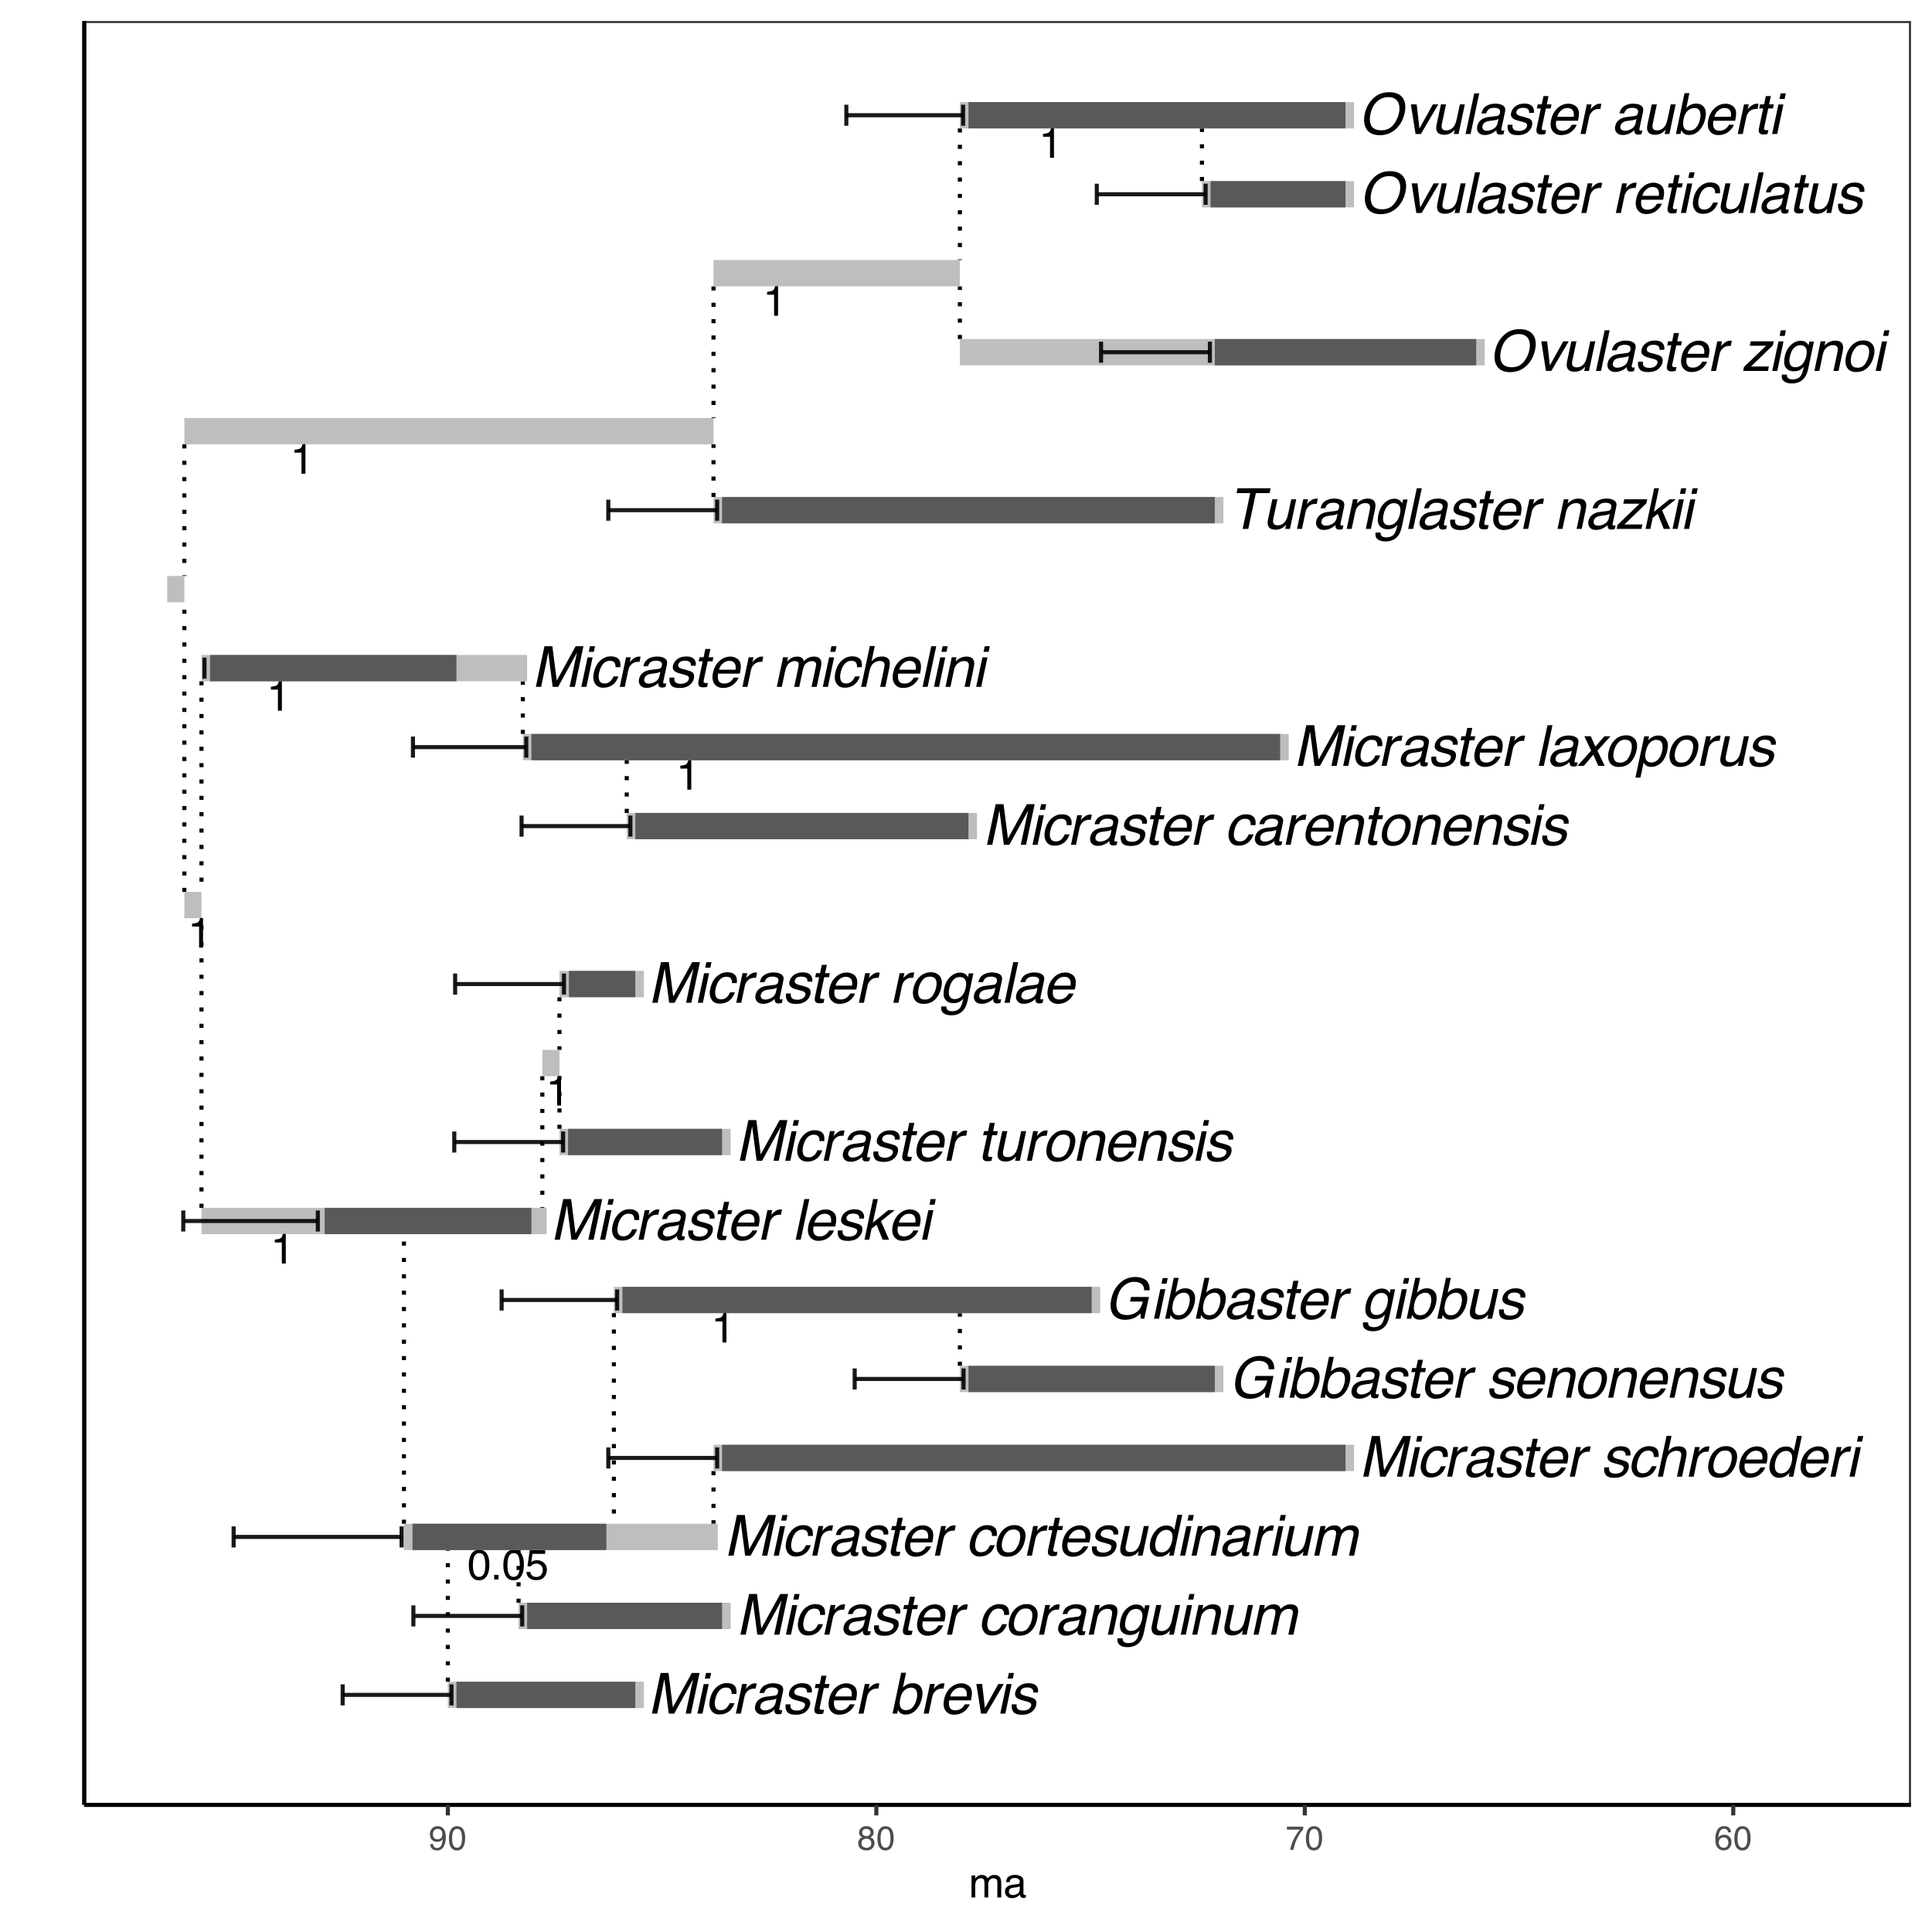 <?xml version="1.0" encoding="UTF-8"?>
<svg xmlns="http://www.w3.org/2000/svg" xmlns:xlink="http://www.w3.org/1999/xlink" width="504" height="504" viewBox="0 0 504 504">
<defs>
<g>
<g id="glyph-0-0">
<path d="M 0.484 0 L 0.484 -10.609 L 8.906 -10.609 L 8.906 0 Z M 7.578 -1.328 L 7.578 -9.281 L 1.812 -9.281 L 1.812 -1.328 Z M 7.578 -1.328 "/>
</g>
<g id="glyph-0-1">
<path d="M 3.344 -10.609 L 5.406 -10.609 L 6.547 -1.641 L 11.484 -10.609 L 13.516 -10.609 L 11.266 0 L 9.891 0 L 11.234 -6.266 C 11.273 -6.484 11.352 -6.844 11.469 -7.344 C 11.582 -7.844 11.703 -8.379 11.828 -8.953 L 6.906 0 L 5.484 0 L 4.328 -8.953 L 4.25 -8.625 C 4.195 -8.363 4.117 -7.969 4.016 -7.438 C 3.922 -6.906 3.848 -6.516 3.797 -6.266 L 2.469 0 L 1.094 0 Z M 3.344 -10.609 "/>
</g>
<g id="glyph-0-2">
<path d="M 2.594 -7.703 L 3.906 -7.703 L 2.281 0 L 0.953 0 Z M 3.203 -10.609 L 4.531 -10.609 L 4.219 -9.141 L 2.891 -9.141 Z M 3.203 -10.609 "/>
</g>
<g id="glyph-0-3">
<path d="M 8.141 -5.141 L 6.875 -5.141 C 6.906 -5.617 6.816 -6.016 6.609 -6.328 C 6.398 -6.641 5.988 -6.797 5.375 -6.797 C 4.551 -6.797 3.875 -6.391 3.344 -5.578 C 3 -5.055 2.75 -4.41 2.594 -3.641 C 2.414 -2.867 2.438 -2.219 2.656 -1.688 C 2.875 -1.156 3.332 -0.891 4.031 -0.891 C 4.57 -0.891 5.035 -1.051 5.422 -1.375 C 5.805 -1.707 6.117 -2.16 6.359 -2.734 L 7.625 -2.734 C 7.27 -1.711 6.75 -0.961 6.062 -0.484 C 5.383 -0.016 4.598 0.219 3.703 0.219 C 2.691 0.219 1.961 -0.148 1.516 -0.891 C 1.066 -1.629 0.961 -2.551 1.203 -3.656 C 1.492 -5.008 2.047 -6.066 2.859 -6.828 C 3.68 -7.586 4.602 -7.969 5.625 -7.969 C 6.5 -7.969 7.16 -7.754 7.609 -7.328 C 8.066 -6.898 8.242 -6.172 8.141 -5.141 Z M 8.141 -5.141 "/>
</g>
<g id="glyph-0-4">
<path d="M 2.625 -7.734 L 3.859 -7.734 L 3.578 -6.406 C 3.734 -6.664 4.047 -6.977 4.516 -7.344 C 4.992 -7.719 5.492 -7.906 6.016 -7.906 C 6.035 -7.906 6.07 -7.898 6.125 -7.891 C 6.188 -7.891 6.285 -7.883 6.422 -7.875 L 6.141 -6.5 C 6.055 -6.52 5.984 -6.531 5.922 -6.531 C 5.859 -6.531 5.789 -6.531 5.719 -6.531 C 5.062 -6.531 4.508 -6.32 4.062 -5.906 C 3.625 -5.488 3.348 -5.004 3.234 -4.453 L 2.297 0 L 0.984 0 Z M 2.625 -7.734 "/>
</g>
<g id="glyph-0-5">
<path d="M 3.516 -0.844 C 3.973 -0.844 4.438 -0.945 4.906 -1.156 C 5.707 -1.508 6.191 -2.086 6.359 -2.891 L 6.578 -3.938 C 6.398 -3.832 6.176 -3.742 5.906 -3.672 C 5.645 -3.609 5.395 -3.566 5.156 -3.547 L 4.344 -3.438 C 3.852 -3.375 3.477 -3.273 3.219 -3.141 C 2.77 -2.91 2.492 -2.551 2.391 -2.062 C 2.305 -1.688 2.379 -1.391 2.609 -1.172 C 2.836 -0.953 3.141 -0.844 3.516 -0.844 Z M 6.094 -4.688 C 6.395 -4.727 6.625 -4.852 6.781 -5.062 C 6.863 -5.176 6.926 -5.344 6.969 -5.562 C 7.062 -6.008 6.969 -6.332 6.688 -6.531 C 6.414 -6.727 5.988 -6.828 5.406 -6.828 C 4.727 -6.828 4.207 -6.645 3.844 -6.281 C 3.645 -6.07 3.477 -5.77 3.344 -5.375 L 2.125 -5.375 C 2.352 -6.332 2.805 -6.992 3.484 -7.359 C 4.16 -7.734 4.891 -7.922 5.672 -7.922 C 6.578 -7.922 7.281 -7.75 7.781 -7.406 C 8.27 -7.062 8.438 -6.52 8.281 -5.781 L 7.328 -1.328 C 7.305 -1.191 7.312 -1.082 7.344 -1 C 7.383 -0.914 7.492 -0.875 7.672 -0.875 C 7.723 -0.875 7.785 -0.879 7.859 -0.891 C 7.93 -0.898 8.016 -0.91 8.109 -0.922 L 7.891 0.031 C 7.68 0.094 7.52 0.129 7.406 0.141 C 7.301 0.16 7.16 0.172 6.984 0.172 C 6.535 0.172 6.242 0.008 6.109 -0.312 C 6.035 -0.477 6.008 -0.719 6.031 -1.031 C 5.688 -0.676 5.238 -0.367 4.688 -0.109 C 4.145 0.141 3.578 0.266 2.984 0.266 C 2.266 0.266 1.723 0.047 1.359 -0.391 C 0.992 -0.828 0.879 -1.375 1.016 -2.031 C 1.172 -2.75 1.516 -3.305 2.047 -3.703 C 2.578 -4.098 3.219 -4.336 3.969 -4.422 Z M 6.094 -4.688 "/>
</g>
<g id="glyph-0-6">
<path d="M 2.234 -2.422 C 2.18 -1.992 2.223 -1.664 2.359 -1.438 C 2.586 -1.008 3.109 -0.797 3.922 -0.797 C 4.398 -0.797 4.844 -0.898 5.25 -1.109 C 5.664 -1.328 5.922 -1.656 6.016 -2.094 C 6.086 -2.426 5.992 -2.676 5.734 -2.844 C 5.566 -2.945 5.223 -3.07 4.703 -3.219 L 3.734 -3.469 C 3.098 -3.633 2.648 -3.82 2.391 -4.031 C 1.898 -4.375 1.723 -4.859 1.859 -5.484 C 2.016 -6.211 2.398 -6.801 3.016 -7.25 C 3.641 -7.707 4.398 -7.938 5.297 -7.938 C 6.461 -7.938 7.227 -7.598 7.594 -6.922 C 7.832 -6.484 7.895 -6.016 7.781 -5.516 L 6.547 -5.516 C 6.586 -5.805 6.539 -6.07 6.406 -6.312 C 6.176 -6.656 5.691 -6.828 4.953 -6.828 C 4.461 -6.828 4.07 -6.734 3.781 -6.547 C 3.488 -6.359 3.312 -6.109 3.25 -5.797 C 3.176 -5.461 3.281 -5.195 3.562 -5 C 3.738 -4.875 4.004 -4.766 4.359 -4.672 L 5.172 -4.469 C 6.055 -4.238 6.641 -4.02 6.922 -3.812 C 7.348 -3.477 7.484 -2.953 7.328 -2.234 C 7.18 -1.547 6.797 -0.953 6.172 -0.453 C 5.547 0.047 4.695 0.297 3.625 0.297 C 2.477 0.297 1.719 0.035 1.344 -0.484 C 0.977 -1.004 0.859 -1.648 0.984 -2.422 Z M 2.234 -2.422 "/>
</g>
<g id="glyph-0-7">
<path d="M 3.312 -9.891 L 4.625 -9.891 L 4.172 -7.734 L 5.406 -7.734 L 5.188 -6.672 L 3.938 -6.672 L 2.875 -1.625 C 2.812 -1.352 2.863 -1.172 3.031 -1.078 C 3.125 -1.023 3.285 -1 3.516 -1 C 3.578 -1 3.645 -1 3.719 -1 C 3.789 -1.008 3.879 -1.02 3.984 -1.031 L 3.766 0 C 3.609 0.039 3.445 0.07 3.281 0.094 C 3.113 0.113 2.938 0.125 2.75 0.125 C 2.133 0.125 1.75 -0.031 1.594 -0.344 C 1.445 -0.656 1.426 -1.055 1.531 -1.547 L 2.625 -6.672 L 1.578 -6.672 L 1.812 -7.734 L 2.859 -7.734 Z M 3.312 -9.891 "/>
</g>
<g id="glyph-0-8">
<path d="M 8.328 -6.531 C 8.504 -6.133 8.582 -5.676 8.562 -5.156 C 8.562 -4.801 8.477 -4.234 8.312 -3.453 L 2.641 -3.453 C 2.492 -2.672 2.547 -2.039 2.797 -1.562 C 3.047 -1.094 3.535 -0.859 4.266 -0.859 C 4.941 -0.859 5.531 -1.082 6.031 -1.531 C 6.312 -1.789 6.539 -2.086 6.719 -2.422 L 7.984 -2.422 C 7.891 -2.141 7.711 -1.82 7.453 -1.469 C 7.191 -1.125 6.914 -0.844 6.625 -0.625 C 6.156 -0.238 5.613 0.02 5 0.156 C 4.664 0.238 4.301 0.281 3.906 0.281 C 2.945 0.281 2.207 -0.066 1.688 -0.766 C 1.164 -1.473 1.039 -2.457 1.312 -3.719 C 1.57 -4.957 2.117 -5.961 2.953 -6.734 C 3.797 -7.516 4.766 -7.906 5.859 -7.906 C 6.398 -7.906 6.898 -7.773 7.359 -7.516 C 7.828 -7.266 8.148 -6.938 8.328 -6.531 Z M 7.203 -4.484 C 7.266 -5.047 7.234 -5.5 7.109 -5.844 C 6.891 -6.469 6.363 -6.781 5.531 -6.781 C 4.938 -6.781 4.391 -6.562 3.891 -6.125 C 3.398 -5.695 3.066 -5.148 2.891 -4.484 Z M 7.203 -4.484 "/>
</g>
<g id="glyph-0-9">
</g>
<g id="glyph-0-10">
<path d="M 3.109 -10.656 L 4.375 -10.656 L 3.562 -6.797 C 3.926 -7.172 4.32 -7.453 4.75 -7.641 C 5.188 -7.836 5.641 -7.938 6.109 -7.938 C 7.066 -7.938 7.773 -7.602 8.234 -6.938 C 8.703 -6.281 8.797 -5.305 8.516 -4.016 C 8.254 -2.797 7.738 -1.781 6.969 -0.969 C 6.207 -0.156 5.301 0.25 4.25 0.25 C 3.664 0.25 3.203 0.102 2.859 -0.188 C 2.648 -0.352 2.453 -0.617 2.266 -0.984 L 2.047 0 L 0.859 0 Z M 7.172 -3.953 C 7.348 -4.766 7.316 -5.438 7.078 -5.969 C 6.836 -6.508 6.379 -6.781 5.703 -6.781 C 5.109 -6.781 4.539 -6.562 4 -6.125 C 3.469 -5.688 3.094 -4.961 2.875 -3.953 C 2.727 -3.223 2.695 -2.633 2.781 -2.188 C 2.938 -1.332 3.484 -0.906 4.422 -0.906 C 5.129 -0.906 5.711 -1.18 6.172 -1.734 C 6.641 -2.297 6.973 -3.035 7.172 -3.953 Z M 7.172 -3.953 "/>
</g>
<g id="glyph-0-11">
<path d="M 3.234 -7.734 L 3.953 -1.438 L 7.453 -7.734 L 8.875 -7.734 L 4.328 0 L 2.938 0 L 1.719 -7.734 Z M 3.234 -7.734 "/>
</g>
<g id="glyph-0-12">
<path d="M 7.125 -4 C 7.281 -4.719 7.289 -5.305 7.156 -5.766 C 6.938 -6.473 6.379 -6.828 5.484 -6.828 C 4.691 -6.828 4.051 -6.52 3.562 -5.906 C 3.07 -5.301 2.734 -4.57 2.547 -3.719 C 2.379 -2.895 2.414 -2.207 2.656 -1.656 C 2.895 -1.113 3.41 -0.844 4.203 -0.844 C 5.055 -0.844 5.711 -1.164 6.172 -1.812 C 6.641 -2.469 6.957 -3.195 7.125 -4 Z M 8.484 -4.031 C 8.223 -2.781 7.703 -1.75 6.922 -0.938 C 6.141 -0.125 5.113 0.281 3.844 0.281 C 2.77 0.281 2 -0.078 1.531 -0.797 C 1.062 -1.516 0.953 -2.484 1.203 -3.703 C 1.484 -5.004 2.035 -6.039 2.859 -6.812 C 3.68 -7.582 4.648 -7.969 5.766 -7.969 C 6.766 -7.969 7.535 -7.633 8.078 -6.969 C 8.629 -6.301 8.766 -5.32 8.484 -4.031 Z M 8.484 -4.031 "/>
</g>
<g id="glyph-0-13">
<path d="M 2.594 -7.734 L 3.828 -7.734 L 3.594 -6.641 C 4.062 -7.086 4.52 -7.41 4.969 -7.609 C 5.414 -7.805 5.891 -7.906 6.391 -7.906 C 7.492 -7.906 8.156 -7.523 8.375 -6.766 C 8.5 -6.348 8.477 -5.75 8.312 -4.969 L 7.266 0 L 5.938 0 L 6.969 -4.875 C 7.07 -5.344 7.086 -5.723 7.016 -6.016 C 6.879 -6.492 6.508 -6.734 5.906 -6.734 C 5.594 -6.734 5.332 -6.703 5.125 -6.641 C 4.738 -6.535 4.379 -6.328 4.047 -6.016 C 3.773 -5.754 3.578 -5.488 3.453 -5.219 C 3.328 -4.945 3.211 -4.555 3.109 -4.047 L 2.25 0 L 0.953 0 Z M 2.594 -7.734 "/>
</g>
<g id="glyph-0-14">
<path d="M 6.844 -7.422 C 7.062 -7.254 7.258 -7.008 7.438 -6.688 L 7.656 -7.672 L 8.844 -7.672 L 7.359 -0.625 C 7.148 0.352 6.844 1.129 6.438 1.703 C 5.664 2.742 4.531 3.266 3.031 3.266 C 2.195 3.266 1.535 3.078 1.047 2.703 C 0.555 2.336 0.363 1.754 0.469 0.953 L 1.797 0.953 C 1.785 1.305 1.852 1.578 2 1.766 C 2.227 2.055 2.66 2.203 3.297 2.203 C 4.297 2.203 5.023 1.848 5.484 1.141 C 5.742 0.723 5.984 -0.016 6.203 -1.078 C 5.859 -0.68 5.484 -0.383 5.078 -0.188 C 4.672 0 4.164 0.094 3.562 0.094 C 2.727 0.094 2.055 -0.203 1.547 -0.797 C 1.047 -1.391 0.941 -2.375 1.234 -3.75 C 1.504 -5.039 2.035 -6.051 2.828 -6.781 C 3.617 -7.508 4.461 -7.875 5.359 -7.875 C 5.961 -7.875 6.457 -7.723 6.844 -7.422 Z M 5.344 -6.719 C 4.426 -6.719 3.711 -6.289 3.203 -5.438 C 2.922 -4.977 2.703 -4.379 2.547 -3.641 C 2.359 -2.766 2.395 -2.098 2.656 -1.641 C 2.914 -1.191 3.344 -0.969 3.938 -0.969 C 4.875 -0.969 5.617 -1.391 6.172 -2.234 C 6.484 -2.711 6.707 -3.27 6.844 -3.906 C 7.051 -4.863 7.004 -5.57 6.703 -6.031 C 6.41 -6.488 5.957 -6.719 5.344 -6.719 Z M 5.344 -6.719 "/>
</g>
<g id="glyph-0-15">
<path d="M 3.891 -7.734 L 2.797 -2.594 C 2.723 -2.207 2.719 -1.891 2.781 -1.641 C 2.914 -1.172 3.301 -0.938 3.938 -0.938 C 4.832 -0.938 5.535 -1.344 6.047 -2.156 C 6.305 -2.582 6.52 -3.176 6.688 -3.938 L 7.5 -7.734 L 8.797 -7.734 L 7.156 0 L 5.922 0 L 6.172 -1.141 C 5.941 -0.848 5.68 -0.598 5.391 -0.391 C 4.805 0.004 4.16 0.203 3.453 0.203 C 2.348 0.203 1.676 -0.16 1.438 -0.891 C 1.301 -1.285 1.301 -1.816 1.438 -2.484 L 2.562 -7.734 Z M 3.891 -7.734 "/>
</g>
<g id="glyph-0-16">
<path d="M 2.594 -7.734 L 3.875 -7.734 L 3.656 -6.641 C 4.039 -7.016 4.375 -7.289 4.656 -7.469 C 5.145 -7.758 5.664 -7.906 6.219 -7.906 C 6.832 -7.906 7.297 -7.754 7.609 -7.453 C 7.785 -7.285 7.922 -7.031 8.016 -6.688 C 8.398 -7.102 8.805 -7.41 9.234 -7.609 C 9.672 -7.805 10.129 -7.906 10.609 -7.906 C 11.648 -7.906 12.281 -7.531 12.5 -6.781 C 12.613 -6.375 12.598 -5.832 12.453 -5.156 L 11.359 0 L 10.016 0 L 11.156 -5.375 C 11.258 -5.895 11.203 -6.25 10.984 -6.438 C 10.773 -6.625 10.484 -6.719 10.109 -6.719 C 9.598 -6.719 9.117 -6.547 8.672 -6.203 C 8.234 -5.867 7.93 -5.301 7.766 -4.5 L 6.812 0 L 5.484 0 L 6.562 -5.047 C 6.664 -5.578 6.688 -5.961 6.625 -6.203 C 6.5 -6.555 6.164 -6.734 5.625 -6.734 C 5.133 -6.734 4.645 -6.539 4.156 -6.156 C 3.676 -5.781 3.332 -5.098 3.125 -4.109 L 2.25 0 L 0.953 0 Z M 2.594 -7.734 "/>
</g>
<g id="glyph-0-17">
<path d="M 4.172 -0.859 C 4.773 -0.859 5.32 -1.113 5.812 -1.625 C 6.312 -2.145 6.664 -2.891 6.875 -3.859 C 7.082 -4.836 7.035 -5.562 6.734 -6.031 C 6.441 -6.5 6 -6.734 5.406 -6.734 C 4.75 -6.734 4.164 -6.484 3.656 -5.984 C 3.145 -5.484 2.785 -4.75 2.578 -3.781 C 2.398 -2.945 2.426 -2.25 2.656 -1.688 C 2.895 -1.133 3.398 -0.859 4.172 -0.859 Z M 6.812 -7.5 C 7.008 -7.352 7.219 -7.098 7.438 -6.734 L 8.266 -10.656 L 9.516 -10.656 L 7.266 0 L 6.094 0 L 6.312 -1.078 C 5.906 -0.598 5.473 -0.25 5.016 -0.031 C 4.555 0.176 4.062 0.281 3.531 0.281 C 2.664 0.281 1.992 -0.082 1.516 -0.812 C 1.035 -1.539 0.926 -2.504 1.188 -3.703 C 1.426 -4.828 1.922 -5.801 2.672 -6.625 C 3.422 -7.457 4.332 -7.875 5.406 -7.875 C 6 -7.875 6.469 -7.75 6.812 -7.5 Z M 6.812 -7.5 "/>
</g>
<g id="glyph-0-18">
<path d="M 3.219 -10.656 L 4.516 -10.656 L 3.672 -6.688 C 4.066 -7.082 4.406 -7.359 4.688 -7.516 C 5.156 -7.785 5.707 -7.922 6.344 -7.922 C 7.457 -7.922 8.129 -7.531 8.359 -6.75 C 8.484 -6.32 8.469 -5.727 8.312 -4.969 L 7.266 0 L 5.922 0 L 6.953 -4.875 C 7.078 -5.445 7.098 -5.863 7.016 -6.125 C 6.859 -6.551 6.457 -6.766 5.812 -6.766 C 5.27 -6.766 4.738 -6.578 4.219 -6.203 C 3.707 -5.836 3.344 -5.141 3.125 -4.109 L 2.25 0 L 0.953 0 Z M 3.219 -10.656 "/>
</g>
<g id="glyph-0-19">
<path d="M 10.484 -10.312 C 11.422 -9.758 11.863 -8.789 11.812 -7.406 L 10.375 -7.406 C 10.375 -8.176 10.141 -8.738 9.672 -9.094 C 9.203 -9.445 8.551 -9.625 7.719 -9.625 C 6.738 -9.625 5.832 -9.254 5 -8.516 C 4.176 -7.773 3.609 -6.676 3.297 -5.219 C 3.023 -3.957 3.082 -2.93 3.469 -2.141 C 3.852 -1.348 4.676 -0.953 5.938 -0.953 C 6.895 -0.953 7.742 -1.227 8.484 -1.781 C 9.234 -2.344 9.742 -3.242 10.016 -4.484 L 6.703 -4.484 L 6.953 -5.672 L 11.625 -5.672 L 10.406 0 L 9.484 0 L 9.422 -1.359 C 8.828 -0.828 8.316 -0.457 7.891 -0.25 C 7.18 0.102 6.344 0.281 5.375 0.281 C 4.113 0.281 3.117 -0.125 2.391 -0.938 C 1.617 -1.957 1.426 -3.359 1.812 -5.141 C 2.188 -6.922 2.969 -8.336 4.156 -9.391 C 5.281 -10.391 6.57 -10.891 8.031 -10.891 C 9.02 -10.891 9.836 -10.695 10.484 -10.312 Z M 10.484 -10.312 "/>
</g>
<g id="glyph-0-20">
<path d="M 3.25 -10.609 L 4.547 -10.609 L 2.297 0 L 0.984 0 Z M 3.25 -10.609 "/>
</g>
<g id="glyph-0-21">
<path d="M 3.172 -10.609 L 4.422 -10.609 L 3.109 -4.453 L 7.156 -7.734 L 8.812 -7.734 L 5.234 -4.844 L 7.344 0 L 5.672 0 L 4.094 -3.906 L 2.781 -2.906 L 2.172 0 L 0.922 0 Z M 3.172 -10.609 "/>
</g>
<g id="glyph-0-22">
<path d="M 1.859 -7.734 L 3.547 -7.734 L 4.734 -5.016 L 7.109 -7.734 L 8.688 -7.703 L 5.281 -3.969 L 7.172 0 L 5.516 0 L 4.203 -2.906 L 1.734 0 L 0.078 0 L 3.641 -3.969 Z M 1.859 -7.734 "/>
</g>
<g id="glyph-0-23">
<path d="M 7.172 -3.922 C 7.297 -4.535 7.316 -5.062 7.234 -5.5 C 7.078 -6.352 6.551 -6.781 5.656 -6.781 C 4.758 -6.781 4.047 -6.332 3.516 -5.438 C 3.234 -4.945 3.016 -4.332 2.859 -3.594 C 2.734 -3 2.719 -2.492 2.812 -2.078 C 2.977 -1.273 3.508 -0.875 4.406 -0.875 C 5.008 -0.875 5.566 -1.129 6.078 -1.641 C 6.586 -2.148 6.953 -2.91 7.172 -3.922 Z M 2.484 -7.703 L 3.75 -7.703 L 3.531 -6.672 C 3.863 -7.023 4.207 -7.301 4.562 -7.5 C 5.062 -7.781 5.609 -7.922 6.203 -7.922 C 7.078 -7.922 7.75 -7.582 8.219 -6.906 C 8.688 -6.238 8.785 -5.281 8.516 -4.031 C 8.16 -2.352 7.469 -1.148 6.438 -0.422 C 5.781 0.035 5.078 0.266 4.328 0.266 C 3.742 0.266 3.285 0.133 2.953 -0.125 C 2.742 -0.27 2.535 -0.516 2.328 -0.859 L 1.5 3.078 L 0.188 3.078 Z M 2.484 -7.703 "/>
</g>
<g id="glyph-0-24">
<path d="M 11.109 -10.609 L 10.844 -9.344 L 7.266 -9.344 L 5.281 0 L 3.812 0 L 5.797 -9.344 L 2.219 -9.344 L 2.5 -10.609 Z M 11.109 -10.609 "/>
</g>
<g id="glyph-0-25">
<path d="M 0.594 -1.031 L 6.359 -6.578 L 2.109 -6.578 L 2.359 -7.734 L 8.359 -7.734 L 8.125 -6.672 L 2.406 -1.156 L 7.094 -1.156 L 6.844 0 L 0.375 0 Z M 0.594 -1.031 "/>
</g>
<g id="glyph-0-26">
<path d="M 11.797 -9.094 C 12.305 -8.156 12.406 -6.953 12.094 -5.484 C 11.75 -3.898 11.066 -2.582 10.047 -1.531 C 8.836 -0.301 7.359 0.312 5.609 0.312 C 3.973 0.312 2.805 -0.227 2.109 -1.312 C 1.492 -2.352 1.352 -3.664 1.688 -5.25 C 1.988 -6.688 2.609 -7.914 3.547 -8.938 C 4.734 -10.25 6.223 -10.906 8.016 -10.906 C 9.891 -10.906 11.148 -10.301 11.797 -9.094 Z M 10.609 -5.469 C 10.867 -6.719 10.754 -7.723 10.266 -8.484 C 9.773 -9.242 8.969 -9.625 7.844 -9.625 C 6.738 -9.625 5.758 -9.242 4.906 -8.484 C 4.051 -7.734 3.469 -6.625 3.156 -5.156 C 2.906 -3.977 2.988 -2.984 3.406 -2.172 C 3.832 -1.367 4.711 -0.969 6.047 -0.969 C 7.316 -0.969 8.332 -1.422 9.094 -2.328 C 9.852 -3.242 10.359 -4.289 10.609 -5.469 Z M 10.609 -5.469 "/>
</g>
<g id="glyph-1-0">
<path d="M 0.359 0 L 0.359 -7.953 L 6.672 -7.953 L 6.672 0 Z M 5.672 -1 L 5.672 -6.953 L 1.359 -6.953 L 1.359 -1 Z M 5.672 -1 "/>
</g>
<g id="glyph-1-1">
<path d="M 3 -7.75 C 4 -7.75 4.723 -7.336 5.172 -6.516 C 5.523 -5.879 5.703 -5.004 5.703 -3.891 C 5.703 -2.836 5.547 -1.961 5.234 -1.266 C 4.773 -0.273 4.031 0.219 3 0.219 C 2.062 0.219 1.367 -0.188 0.922 -1 C 0.535 -1.676 0.344 -2.582 0.344 -3.719 C 0.344 -4.602 0.457 -5.359 0.688 -5.984 C 1.113 -7.16 1.883 -7.75 3 -7.75 Z M 2.984 -0.672 C 3.492 -0.672 3.895 -0.895 4.188 -1.344 C 4.488 -1.789 4.641 -2.625 4.641 -3.844 C 4.641 -4.727 4.531 -5.453 4.312 -6.016 C 4.102 -6.586 3.688 -6.875 3.062 -6.875 C 2.488 -6.875 2.066 -6.602 1.797 -6.062 C 1.535 -5.531 1.406 -4.738 1.406 -3.688 C 1.406 -2.895 1.488 -2.258 1.656 -1.781 C 1.914 -1.039 2.359 -0.672 2.984 -0.672 Z M 2.984 -0.672 "/>
</g>
<g id="glyph-1-2">
<path d="M 0.953 -1.188 L 2.078 -1.188 L 2.078 0 L 0.953 0 Z M 0.953 -1.188 "/>
</g>
<g id="glyph-1-3">
<path d="M 1.375 -1.984 C 1.438 -1.422 1.691 -1.035 2.141 -0.828 C 2.367 -0.711 2.641 -0.656 2.953 -0.656 C 3.523 -0.656 3.945 -0.836 4.219 -1.203 C 4.5 -1.578 4.641 -1.988 4.641 -2.438 C 4.641 -2.977 4.473 -3.395 4.141 -3.688 C 3.816 -3.988 3.426 -4.141 2.969 -4.141 C 2.625 -4.141 2.332 -4.07 2.094 -3.938 C 1.852 -3.812 1.648 -3.633 1.484 -3.406 L 0.641 -3.453 L 1.234 -7.625 L 5.266 -7.625 L 5.266 -6.688 L 1.953 -6.688 L 1.625 -4.531 C 1.812 -4.664 1.984 -4.77 2.141 -4.844 C 2.43 -4.957 2.766 -5.016 3.141 -5.016 C 3.859 -5.016 4.461 -4.785 4.953 -4.328 C 5.453 -3.867 5.703 -3.285 5.703 -2.578 C 5.703 -1.848 5.473 -1.203 5.016 -0.641 C 4.566 -0.086 3.844 0.188 2.844 0.188 C 2.219 0.188 1.66 0.008 1.172 -0.344 C 0.68 -0.695 0.41 -1.242 0.359 -1.984 Z M 1.375 -1.984 "/>
</g>
<g id="glyph-1-4">
<path d="M 1.062 -5.5 L 1.062 -6.234 C 1.77 -6.305 2.258 -6.422 2.531 -6.578 C 2.812 -6.742 3.02 -7.125 3.156 -7.719 L 3.922 -7.719 L 3.922 0 L 2.891 0 L 2.891 -5.5 Z M 1.062 -5.5 "/>
</g>
<g id="glyph-2-0">
<path d="M 0.281 0 L 0.281 -6.312 L 5.297 -6.312 L 5.297 0 Z M 4.5 -0.797 L 4.5 -5.516 L 1.078 -5.516 L 1.078 -0.797 Z M 4.5 -0.797 "/>
</g>
<g id="glyph-2-1">
<path d="M 2.578 -6.172 C 3.266 -6.172 3.742 -5.992 4.016 -5.641 C 4.285 -5.285 4.422 -4.922 4.422 -4.547 L 3.656 -4.547 C 3.602 -4.785 3.531 -4.973 3.438 -5.109 C 3.25 -5.367 2.961 -5.5 2.578 -5.5 C 2.148 -5.5 1.805 -5.297 1.547 -4.891 C 1.297 -4.492 1.156 -3.926 1.125 -3.188 C 1.301 -3.445 1.523 -3.641 1.797 -3.766 C 2.047 -3.879 2.32 -3.938 2.625 -3.938 C 3.133 -3.938 3.582 -3.77 3.969 -3.438 C 4.352 -3.113 4.547 -2.625 4.547 -1.969 C 4.547 -1.414 4.363 -0.922 4 -0.484 C 3.633 -0.055 3.117 0.156 2.453 0.156 C 1.867 0.156 1.367 -0.062 0.953 -0.5 C 0.535 -0.938 0.328 -1.672 0.328 -2.703 C 0.328 -3.461 0.422 -4.109 0.609 -4.641 C 0.961 -5.66 1.617 -6.172 2.578 -6.172 Z M 2.516 -0.531 C 2.922 -0.531 3.223 -0.664 3.422 -0.938 C 3.629 -1.207 3.734 -1.531 3.734 -1.906 C 3.734 -2.219 3.641 -2.516 3.453 -2.797 C 3.273 -3.086 2.953 -3.234 2.484 -3.234 C 2.148 -3.234 1.859 -3.125 1.609 -2.906 C 1.359 -2.688 1.234 -2.352 1.234 -1.906 C 1.234 -1.52 1.344 -1.191 1.562 -0.922 C 1.789 -0.66 2.109 -0.531 2.516 -0.531 Z M 2.516 -0.531 "/>
</g>
<g id="glyph-2-2">
<path d="M 2.375 -6.156 C 3.176 -6.156 3.754 -5.828 4.109 -5.172 C 4.379 -4.66 4.516 -3.961 4.516 -3.078 C 4.516 -2.242 4.391 -1.555 4.141 -1.016 C 3.785 -0.223 3.195 0.172 2.375 0.172 C 1.633 0.172 1.082 -0.148 0.719 -0.797 C 0.426 -1.328 0.281 -2.047 0.281 -2.953 C 0.281 -3.648 0.367 -4.25 0.547 -4.75 C 0.879 -5.688 1.488 -6.156 2.375 -6.156 Z M 2.375 -0.531 C 2.77 -0.531 3.086 -0.707 3.328 -1.062 C 3.566 -1.426 3.688 -2.086 3.688 -3.047 C 3.688 -3.754 3.598 -4.332 3.422 -4.781 C 3.254 -5.227 2.922 -5.453 2.422 -5.453 C 1.973 -5.453 1.641 -5.238 1.422 -4.812 C 1.211 -4.383 1.109 -3.754 1.109 -2.922 C 1.109 -2.297 1.176 -1.789 1.312 -1.406 C 1.52 -0.82 1.875 -0.531 2.375 -0.531 Z M 2.375 -0.531 "/>
</g>
<g id="glyph-2-3">
<path d="M 4.594 -6.047 L 4.594 -5.375 C 4.395 -5.176 4.129 -4.836 3.797 -4.359 C 3.473 -3.891 3.188 -3.379 2.938 -2.828 C 2.688 -2.297 2.5 -1.812 2.375 -1.375 C 2.289 -1.082 2.18 -0.625 2.047 0 L 1.203 0 C 1.391 -1.176 1.816 -2.344 2.484 -3.5 C 2.879 -4.188 3.289 -4.773 3.719 -5.266 L 0.328 -5.266 L 0.328 -6.047 Z M 4.594 -6.047 "/>
</g>
<g id="glyph-2-4">
<path d="M 2.391 -3.578 C 2.734 -3.578 3 -3.672 3.188 -3.859 C 3.383 -4.047 3.484 -4.273 3.484 -4.547 C 3.484 -4.773 3.391 -4.984 3.203 -5.172 C 3.016 -5.359 2.734 -5.453 2.359 -5.453 C 1.992 -5.453 1.727 -5.359 1.562 -5.172 C 1.395 -4.984 1.312 -4.758 1.312 -4.5 C 1.312 -4.207 1.414 -3.977 1.625 -3.812 C 1.844 -3.656 2.098 -3.578 2.391 -3.578 Z M 2.438 -0.531 C 2.801 -0.531 3.098 -0.625 3.328 -0.812 C 3.566 -1.008 3.688 -1.301 3.688 -1.688 C 3.688 -2.082 3.562 -2.383 3.312 -2.594 C 3.07 -2.801 2.766 -2.906 2.391 -2.906 C 2.016 -2.906 1.707 -2.797 1.469 -2.578 C 1.238 -2.367 1.125 -2.078 1.125 -1.703 C 1.125 -1.391 1.227 -1.113 1.438 -0.875 C 1.656 -0.645 1.988 -0.531 2.438 -0.531 Z M 1.344 -3.281 C 1.125 -3.375 0.957 -3.477 0.844 -3.594 C 0.613 -3.82 0.5 -4.125 0.5 -4.5 C 0.5 -4.957 0.664 -5.348 1 -5.672 C 1.332 -6.004 1.801 -6.172 2.406 -6.172 C 3 -6.172 3.461 -6.016 3.797 -5.703 C 4.129 -5.391 4.297 -5.023 4.297 -4.609 C 4.297 -4.223 4.195 -3.914 4 -3.688 C 3.895 -3.551 3.727 -3.414 3.5 -3.281 C 3.758 -3.164 3.961 -3.031 4.109 -2.875 C 4.379 -2.594 4.516 -2.223 4.516 -1.766 C 4.516 -1.223 4.332 -0.766 3.969 -0.391 C 3.602 -0.016 3.086 0.172 2.422 0.172 C 1.828 0.172 1.32 0.008 0.906 -0.312 C 0.488 -0.633 0.281 -1.109 0.281 -1.734 C 0.281 -2.086 0.367 -2.395 0.547 -2.656 C 0.723 -2.926 0.988 -3.133 1.344 -3.281 Z M 1.344 -3.281 "/>
</g>
<g id="glyph-2-5">
<path d="M 1.172 -1.484 C 1.191 -1.055 1.352 -0.758 1.656 -0.594 C 1.82 -0.508 2 -0.469 2.188 -0.469 C 2.562 -0.469 2.879 -0.617 3.141 -0.922 C 3.398 -1.234 3.582 -1.863 3.688 -2.812 C 3.52 -2.539 3.305 -2.348 3.047 -2.234 C 2.797 -2.129 2.523 -2.078 2.234 -2.078 C 1.641 -2.078 1.172 -2.258 0.828 -2.625 C 0.484 -2.988 0.312 -3.461 0.312 -4.047 C 0.312 -4.609 0.477 -5.098 0.812 -5.516 C 1.156 -5.941 1.66 -6.156 2.328 -6.156 C 3.223 -6.156 3.844 -5.754 4.188 -4.953 C 4.375 -4.504 4.469 -3.945 4.469 -3.281 C 4.469 -2.531 4.352 -1.863 4.125 -1.281 C 3.75 -0.312 3.113 0.172 2.219 0.172 C 1.625 0.172 1.172 0.016 0.859 -0.297 C 0.547 -0.609 0.391 -1.004 0.391 -1.484 Z M 2.344 -2.75 C 2.645 -2.75 2.922 -2.848 3.172 -3.047 C 3.43 -3.254 3.562 -3.609 3.562 -4.109 C 3.562 -4.566 3.445 -4.906 3.219 -5.125 C 2.988 -5.344 2.695 -5.453 2.344 -5.453 C 1.969 -5.453 1.664 -5.32 1.438 -5.062 C 1.219 -4.812 1.109 -4.477 1.109 -4.062 C 1.109 -3.656 1.207 -3.332 1.406 -3.094 C 1.602 -2.863 1.914 -2.75 2.344 -2.75 Z M 2.344 -2.75 "/>
</g>
<g id="glyph-3-0">
<path d="M 0.359 0 L 0.359 -7.891 L 6.625 -7.891 L 6.625 0 Z M 5.625 -0.984 L 5.625 -6.906 L 1.344 -6.906 L 1.344 -0.984 Z M 5.625 -0.984 "/>
</g>
<g id="glyph-3-1">
<path d="M 0.703 -5.75 L 1.672 -5.75 L 1.672 -4.938 C 1.898 -5.219 2.102 -5.422 2.281 -5.547 C 2.602 -5.766 2.969 -5.875 3.375 -5.875 C 3.832 -5.875 4.203 -5.766 4.484 -5.547 C 4.641 -5.41 4.781 -5.219 4.906 -4.969 C 5.125 -5.281 5.379 -5.508 5.672 -5.656 C 5.961 -5.801 6.285 -5.875 6.641 -5.875 C 7.41 -5.875 7.938 -5.598 8.219 -5.047 C 8.375 -4.742 8.453 -4.336 8.453 -3.828 L 8.453 0 L 7.438 0 L 7.438 -4 C 7.438 -4.383 7.344 -4.645 7.156 -4.781 C 6.969 -4.926 6.734 -5 6.453 -5 C 6.078 -5 5.75 -4.867 5.469 -4.609 C 5.195 -4.359 5.062 -3.938 5.062 -3.344 L 5.062 0 L 4.078 0 L 4.078 -3.75 C 4.078 -4.145 4.031 -4.43 3.938 -4.609 C 3.789 -4.879 3.52 -5.016 3.125 -5.016 C 2.758 -5.016 2.426 -4.867 2.125 -4.578 C 1.82 -4.297 1.672 -3.785 1.672 -3.047 L 1.672 0 L 0.703 0 Z M 0.703 -5.75 "/>
</g>
<g id="glyph-3-2">
<path d="M 1.453 -1.531 C 1.453 -1.25 1.551 -1.023 1.75 -0.859 C 1.957 -0.703 2.203 -0.625 2.484 -0.625 C 2.816 -0.625 3.145 -0.703 3.469 -0.859 C 4.008 -1.117 4.281 -1.551 4.281 -2.156 L 4.281 -2.922 C 4.156 -2.848 4 -2.785 3.812 -2.734 C 3.633 -2.691 3.453 -2.656 3.266 -2.625 L 2.688 -2.562 C 2.332 -2.508 2.066 -2.438 1.891 -2.344 C 1.598 -2.164 1.453 -1.895 1.453 -1.531 Z M 3.797 -3.484 C 4.016 -3.516 4.16 -3.609 4.234 -3.766 C 4.273 -3.848 4.297 -3.973 4.297 -4.141 C 4.297 -4.461 4.176 -4.695 3.938 -4.844 C 3.707 -5 3.375 -5.078 2.938 -5.078 C 2.438 -5.078 2.082 -4.941 1.875 -4.672 C 1.75 -4.516 1.672 -4.289 1.641 -4 L 0.734 -4 C 0.754 -4.707 0.984 -5.195 1.422 -5.469 C 1.867 -5.75 2.383 -5.891 2.969 -5.891 C 3.645 -5.891 4.191 -5.758 4.609 -5.5 C 5.035 -5.25 5.25 -4.848 5.25 -4.297 L 5.25 -0.984 C 5.25 -0.891 5.266 -0.812 5.297 -0.75 C 5.336 -0.688 5.426 -0.656 5.562 -0.656 C 5.602 -0.656 5.648 -0.656 5.703 -0.656 C 5.766 -0.664 5.82 -0.676 5.875 -0.688 L 5.875 0.031 C 5.727 0.07 5.613 0.098 5.531 0.109 C 5.457 0.117 5.352 0.125 5.219 0.125 C 4.883 0.125 4.641 0.004 4.484 -0.234 C 4.41 -0.359 4.359 -0.535 4.328 -0.766 C 4.129 -0.504 3.844 -0.281 3.469 -0.094 C 3.102 0.094 2.695 0.188 2.25 0.188 C 1.719 0.188 1.281 0.023 0.938 -0.297 C 0.602 -0.617 0.438 -1.023 0.438 -1.516 C 0.438 -2.047 0.602 -2.457 0.938 -2.75 C 1.27 -3.039 1.707 -3.223 2.25 -3.297 Z M 2.984 -5.891 Z M 2.984 -5.891 "/>
</g>
</g>
<clipPath id="clip-0">
<path clip-rule="nonzero" d="M 21.957 5.48 L 498.52 5.48 L 498.52 470.852 L 21.957 470.852 Z M 21.957 5.48 "/>
</clipPath>
</defs>
<rect x="-50.4" y="-50.4" width="604.8" height="604.8" fill="rgb(100%, 100%, 100%)" fill-opacity="1"/>
<rect x="-50.4" y="-50.4" width="604.8" height="604.8" fill="rgb(100%, 100%, 100%)" fill-opacity="1"/>
<path fill="none" stroke-width="1.067" stroke-linecap="round" stroke-linejoin="round" stroke="rgb(100%, 100%, 100%)" stroke-opacity="1" stroke-miterlimit="10" d="M 0 504 L 504 504 L 504 0 L 0 0 Z M 0 504 "/>
<path fill="none" stroke-width="1.067" stroke-linecap="butt" stroke-linejoin="round" stroke="rgb(0%, 0%, 0%)" stroke-opacity="1" stroke-dasharray="1.067 3.201" stroke-miterlimit="10" d="M 116.832 438.707 L 116.832 404.367 "/>
<path fill="none" stroke-width="1.067" stroke-linecap="butt" stroke-linejoin="round" stroke="rgb(0%, 0%, 0%)" stroke-opacity="1" stroke-dasharray="1.067 3.201" stroke-miterlimit="10" d="M 135.277 418.105 L 135.277 404.367 "/>
<path fill="none" stroke-width="1.067" stroke-linecap="butt" stroke-linejoin="round" stroke="rgb(0%, 0%, 0%)" stroke-opacity="1" stroke-dasharray="1.067 3.201" stroke-miterlimit="10" d="M 105.375 397.5 L 105.375 321.953 "/>
<path fill="none" stroke-width="1.067" stroke-linecap="butt" stroke-linejoin="round" stroke="rgb(0%, 0%, 0%)" stroke-opacity="1" stroke-dasharray="1.067 3.201" stroke-miterlimit="10" d="M 186.133 383.766 L 186.133 397.5 "/>
<path fill="none" stroke-width="1.067" stroke-linecap="butt" stroke-linejoin="round" stroke="rgb(0%, 0%, 0%)" stroke-opacity="1" stroke-dasharray="1.067 3.201" stroke-miterlimit="10" d="M 250.402 356.293 L 250.402 342.559 "/>
<path fill="none" stroke-width="1.067" stroke-linecap="butt" stroke-linejoin="round" stroke="rgb(0%, 0%, 0%)" stroke-opacity="1" stroke-dasharray="1.067 3.201" stroke-miterlimit="10" d="M 160.145 342.559 L 160.145 397.5 "/>
<path fill="none" stroke-width="1.067" stroke-linecap="butt" stroke-linejoin="round" stroke="rgb(0%, 0%, 0%)" stroke-opacity="1" stroke-dasharray="1.067 3.201" stroke-miterlimit="10" d="M 52.562 315.086 L 52.562 239.539 "/>
<path fill="none" stroke-width="1.067" stroke-linecap="butt" stroke-linejoin="round" stroke="rgb(0%, 0%, 0%)" stroke-opacity="1" stroke-dasharray="1.067 3.201" stroke-miterlimit="10" d="M 145.949 294.48 L 145.949 280.746 "/>
<path fill="none" stroke-width="1.067" stroke-linecap="butt" stroke-linejoin="round" stroke="rgb(0%, 0%, 0%)" stroke-opacity="1" stroke-dasharray="1.067 3.201" stroke-miterlimit="10" d="M 141.48 280.746 L 141.48 315.086 "/>
<path fill="none" stroke-width="1.067" stroke-linecap="butt" stroke-linejoin="round" stroke="rgb(0%, 0%, 0%)" stroke-opacity="1" stroke-dasharray="1.067 3.201" stroke-miterlimit="10" d="M 145.949 260.141 L 145.949 273.879 "/>
<path fill="none" stroke-width="1.067" stroke-linecap="butt" stroke-linejoin="round" stroke="rgb(0%, 0%, 0%)" stroke-opacity="1" stroke-dasharray="1.067 3.201" stroke-miterlimit="10" d="M 48.09 232.672 L 48.09 157.121 "/>
<path fill="none" stroke-width="1.067" stroke-linecap="butt" stroke-linejoin="round" stroke="rgb(0%, 0%, 0%)" stroke-opacity="1" stroke-dasharray="1.067 3.201" stroke-miterlimit="10" d="M 163.5 212.066 L 163.5 198.332 "/>
<path fill="none" stroke-width="1.067" stroke-linecap="butt" stroke-linejoin="round" stroke="rgb(0%, 0%, 0%)" stroke-opacity="1" stroke-dasharray="1.067 3.201" stroke-miterlimit="10" d="M 136.395 191.461 L 136.395 177.727 "/>
<path fill="none" stroke-width="1.067" stroke-linecap="butt" stroke-linejoin="round" stroke="rgb(0%, 0%, 0%)" stroke-opacity="1" stroke-dasharray="1.067 3.201" stroke-miterlimit="10" d="M 52.562 177.727 L 52.562 232.672 "/>
<path fill="none" stroke-width="1.067" stroke-linecap="butt" stroke-linejoin="round" stroke="rgb(0%, 0%, 0%)" stroke-opacity="1" stroke-dasharray="1.067 3.201" stroke-miterlimit="10" d="M 186.133 129.652 L 186.133 115.914 "/>
<path fill="none" stroke-width="1.067" stroke-linecap="butt" stroke-linejoin="round" stroke="rgb(0%, 0%, 0%)" stroke-opacity="1" stroke-dasharray="1.067 3.201" stroke-miterlimit="10" d="M 48.09 115.914 L 48.09 150.254 "/>
<path fill="none" stroke-width="1.067" stroke-linecap="butt" stroke-linejoin="round" stroke="rgb(0%, 0%, 0%)" stroke-opacity="1" stroke-dasharray="1.067 3.201" stroke-miterlimit="10" d="M 250.402 88.445 L 250.402 74.707 "/>
<path fill="none" stroke-width="1.067" stroke-linecap="butt" stroke-linejoin="round" stroke="rgb(0%, 0%, 0%)" stroke-opacity="1" stroke-dasharray="1.067 3.201" stroke-miterlimit="10" d="M 186.133 74.707 L 186.133 109.047 "/>
<path fill="none" stroke-width="1.067" stroke-linecap="butt" stroke-linejoin="round" stroke="rgb(0%, 0%, 0%)" stroke-opacity="1" stroke-dasharray="1.067 3.201" stroke-miterlimit="10" d="M 313.555 47.238 L 313.555 33.5 "/>
<path fill="none" stroke-width="1.067" stroke-linecap="butt" stroke-linejoin="round" stroke="rgb(0%, 0%, 0%)" stroke-opacity="1" stroke-dasharray="1.067 3.201" stroke-miterlimit="10" d="M 250.402 33.5 L 250.402 67.84 "/>
<path fill-rule="nonzero" fill="rgb(74.51%, 74.51%, 74.51%)" fill-opacity="1" d="M 116.832 445.574 L 167.969 445.574 L 167.969 438.707 L 116.832 438.707 Z M 116.832 445.574 "/>
<path fill-rule="nonzero" fill="rgb(74.51%, 74.51%, 74.51%)" fill-opacity="1" d="M 135.277 424.973 L 190.605 424.973 L 190.605 418.105 L 135.277 418.105 Z M 135.277 424.973 "/>
<path fill-rule="nonzero" fill="rgb(74.51%, 74.51%, 74.51%)" fill-opacity="1" d="M 105.375 404.367 L 187.25 404.367 L 187.25 397.5 L 105.375 397.5 Z M 105.375 404.367 "/>
<path fill-rule="nonzero" fill="rgb(74.51%, 74.51%, 74.51%)" fill-opacity="1" d="M 186.133 383.766 L 353.234 383.766 L 353.234 376.898 L 186.133 376.898 Z M 186.133 383.766 "/>
<path fill-rule="nonzero" fill="rgb(74.51%, 74.51%, 74.51%)" fill-opacity="1" d="M 250.402 363.16 L 319.145 363.16 L 319.145 356.293 L 250.402 356.293 Z M 250.402 363.16 "/>
<path fill-rule="nonzero" fill="rgb(74.51%, 74.51%, 74.51%)" fill-opacity="1" d="M 160.145 342.559 L 287.008 342.559 L 287.008 335.691 L 160.145 335.691 Z M 160.145 342.559 "/>
<path fill-rule="nonzero" fill="rgb(74.51%, 74.51%, 74.51%)" fill-opacity="1" d="M 52.562 321.953 L 142.598 321.953 L 142.598 315.086 L 52.562 315.086 Z M 52.562 321.953 "/>
<path fill-rule="nonzero" fill="rgb(74.51%, 74.51%, 74.51%)" fill-opacity="1" d="M 145.949 301.348 L 190.602 301.348 L 190.602 294.48 L 145.949 294.48 Z M 145.949 301.348 "/>
<path fill-rule="nonzero" fill="rgb(74.51%, 74.51%, 74.51%)" fill-opacity="1" d="M 141.48 280.746 L 145.953 280.746 L 145.953 273.879 L 141.48 273.879 Z M 141.48 280.746 "/>
<path fill-rule="nonzero" fill="rgb(74.51%, 74.51%, 74.51%)" fill-opacity="1" d="M 145.949 260.141 L 167.969 260.141 L 167.969 253.273 L 145.949 253.273 Z M 145.949 260.141 "/>
<path fill-rule="nonzero" fill="rgb(74.51%, 74.51%, 74.51%)" fill-opacity="1" d="M 48.09 239.539 L 52.562 239.539 L 52.562 232.672 L 48.09 232.672 Z M 48.09 239.539 "/>
<path fill-rule="nonzero" fill="rgb(74.51%, 74.51%, 74.51%)" fill-opacity="1" d="M 163.5 218.934 L 254.875 218.934 L 254.875 212.066 L 163.5 212.066 Z M 163.5 218.934 "/>
<path fill-rule="nonzero" fill="rgb(74.51%, 74.51%, 74.51%)" fill-opacity="1" d="M 136.395 198.332 L 336.191 198.332 L 336.191 191.465 L 136.395 191.465 Z M 136.395 198.332 "/>
<path fill-rule="nonzero" fill="rgb(74.51%, 74.51%, 74.51%)" fill-opacity="1" d="M 52.562 177.727 L 137.512 177.727 L 137.512 170.859 L 52.562 170.859 Z M 52.562 177.727 "/>
<path fill-rule="nonzero" fill="rgb(74.51%, 74.51%, 74.51%)" fill-opacity="1" d="M 43.621 157.121 L 48.094 157.121 L 48.094 150.254 L 43.621 150.254 Z M 43.621 157.121 "/>
<path fill-rule="nonzero" fill="rgb(74.51%, 74.51%, 74.51%)" fill-opacity="1" d="M 186.133 136.52 L 319.145 136.52 L 319.145 129.652 L 186.133 129.652 Z M 186.133 136.52 "/>
<path fill-rule="nonzero" fill="rgb(74.51%, 74.51%, 74.51%)" fill-opacity="1" d="M 48.09 115.914 L 186.133 115.914 L 186.133 109.047 L 48.09 109.047 Z M 48.09 115.914 "/>
<path fill-rule="nonzero" fill="rgb(74.51%, 74.51%, 74.51%)" fill-opacity="1" d="M 250.402 95.312 L 387.324 95.312 L 387.324 88.445 L 250.402 88.445 Z M 250.402 95.312 "/>
<path fill-rule="nonzero" fill="rgb(74.51%, 74.51%, 74.51%)" fill-opacity="1" d="M 186.133 74.707 L 250.402 74.707 L 250.402 67.84 L 186.133 67.84 Z M 186.133 74.707 "/>
<path fill-rule="nonzero" fill="rgb(74.51%, 74.51%, 74.51%)" fill-opacity="1" d="M 313.555 54.105 L 353.234 54.105 L 353.234 47.238 L 313.555 47.238 Z M 313.555 54.105 "/>
<path fill-rule="nonzero" fill="rgb(74.51%, 74.51%, 74.51%)" fill-opacity="1" d="M 250.402 33.5 L 353.234 33.5 L 353.234 26.633 L 250.402 26.633 Z M 250.402 33.5 "/>
<g fill="rgb(0%, 0%, 0%)" fill-opacity="1">
<use xlink:href="#glyph-0-1" x="168.98" y="447.032"/>
<use xlink:href="#glyph-0-2" x="180.98" y="447.032"/>
<use xlink:href="#glyph-0-3" x="183.98" y="447.032"/>
<use xlink:href="#glyph-0-4" x="190.98" y="447.032"/>
<use xlink:href="#glyph-0-5" x="195.98" y="447.032"/>
<use xlink:href="#glyph-0-6" x="203.98" y="447.032"/>
<use xlink:href="#glyph-0-7" x="210.98" y="447.032"/>
<use xlink:href="#glyph-0-8" x="214.98" y="447.032"/>
<use xlink:href="#glyph-0-4" x="222.98" y="447.032"/>
<use xlink:href="#glyph-0-9" x="227.98" y="447.032"/>
<use xlink:href="#glyph-0-10" x="231.98" y="447.032"/>
<use xlink:href="#glyph-0-4" x="239.98" y="447.032"/>
<use xlink:href="#glyph-0-8" x="244.98" y="447.032"/>
<use xlink:href="#glyph-0-11" x="252.98" y="447.032"/>
<use xlink:href="#glyph-0-2" x="259.98" y="447.032"/>
<use xlink:href="#glyph-0-6" x="262.98" y="447.032"/>
</g>
<g fill="rgb(0%, 0%, 0%)" fill-opacity="1">
<use xlink:href="#glyph-0-1" x="192.066" y="426.431"/>
<use xlink:href="#glyph-0-2" x="204.066" y="426.431"/>
<use xlink:href="#glyph-0-3" x="207.066" y="426.431"/>
<use xlink:href="#glyph-0-4" x="214.066" y="426.431"/>
<use xlink:href="#glyph-0-5" x="219.066" y="426.431"/>
<use xlink:href="#glyph-0-6" x="227.066" y="426.431"/>
<use xlink:href="#glyph-0-7" x="234.066" y="426.431"/>
<use xlink:href="#glyph-0-8" x="238.066" y="426.431"/>
<use xlink:href="#glyph-0-4" x="246.066" y="426.431"/>
<use xlink:href="#glyph-0-9" x="251.066" y="426.431"/>
<use xlink:href="#glyph-0-3" x="255.066" y="426.431"/>
<use xlink:href="#glyph-0-12" x="262.066" y="426.431"/>
<use xlink:href="#glyph-0-4" x="270.066" y="426.431"/>
<use xlink:href="#glyph-0-5" x="275.066" y="426.431"/>
<use xlink:href="#glyph-0-13" x="283.066" y="426.431"/>
<use xlink:href="#glyph-0-14" x="291.066" y="426.431"/>
<use xlink:href="#glyph-0-15" x="299.066" y="426.431"/>
<use xlink:href="#glyph-0-2" x="307.066" y="426.431"/>
<use xlink:href="#glyph-0-13" x="310.066" y="426.431"/>
<use xlink:href="#glyph-0-15" x="318.066" y="426.431"/>
<use xlink:href="#glyph-0-16" x="326.066" y="426.431"/>
</g>
<g fill="rgb(0%, 0%, 0%)" fill-opacity="1">
<use xlink:href="#glyph-0-1" x="188.898" y="405.825"/>
<use xlink:href="#glyph-0-2" x="200.898" y="405.825"/>
<use xlink:href="#glyph-0-3" x="203.898" y="405.825"/>
<use xlink:href="#glyph-0-4" x="210.898" y="405.825"/>
<use xlink:href="#glyph-0-5" x="215.898" y="405.825"/>
<use xlink:href="#glyph-0-6" x="223.898" y="405.825"/>
<use xlink:href="#glyph-0-7" x="230.898" y="405.825"/>
<use xlink:href="#glyph-0-8" x="234.898" y="405.825"/>
<use xlink:href="#glyph-0-4" x="242.898" y="405.825"/>
<use xlink:href="#glyph-0-9" x="247.898" y="405.825"/>
<use xlink:href="#glyph-0-3" x="251.898" y="405.825"/>
<use xlink:href="#glyph-0-12" x="258.898" y="405.825"/>
<use xlink:href="#glyph-0-4" x="266.898" y="405.825"/>
<use xlink:href="#glyph-0-7" x="271.898" y="405.825"/>
<use xlink:href="#glyph-0-8" x="275.898" y="405.825"/>
<use xlink:href="#glyph-0-6" x="283.898" y="405.825"/>
<use xlink:href="#glyph-0-15" x="290.898" y="405.825"/>
<use xlink:href="#glyph-0-17" x="298.898" y="405.825"/>
<use xlink:href="#glyph-0-2" x="306.898" y="405.825"/>
<use xlink:href="#glyph-0-13" x="309.898" y="405.825"/>
<use xlink:href="#glyph-0-5" x="317.898" y="405.825"/>
<use xlink:href="#glyph-0-4" x="325.898" y="405.825"/>
<use xlink:href="#glyph-0-2" x="330.898" y="405.825"/>
<use xlink:href="#glyph-0-15" x="333.898" y="405.825"/>
<use xlink:href="#glyph-0-16" x="341.898" y="405.825"/>
</g>
<g fill="rgb(0%, 0%, 0%)" fill-opacity="1">
<use xlink:href="#glyph-0-1" x="354.535" y="385.224"/>
<use xlink:href="#glyph-0-2" x="366.535" y="385.224"/>
<use xlink:href="#glyph-0-3" x="369.535" y="385.224"/>
<use xlink:href="#glyph-0-4" x="376.535" y="385.224"/>
<use xlink:href="#glyph-0-5" x="381.535" y="385.224"/>
<use xlink:href="#glyph-0-6" x="389.535" y="385.224"/>
<use xlink:href="#glyph-0-7" x="396.535" y="385.224"/>
<use xlink:href="#glyph-0-8" x="400.535" y="385.224"/>
<use xlink:href="#glyph-0-4" x="408.535" y="385.224"/>
<use xlink:href="#glyph-0-9" x="413.535" y="385.224"/>
<use xlink:href="#glyph-0-6" x="417.535" y="385.224"/>
<use xlink:href="#glyph-0-3" x="424.535" y="385.224"/>
<use xlink:href="#glyph-0-18" x="431.535" y="385.224"/>
<use xlink:href="#glyph-0-4" x="439.535" y="385.224"/>
<use xlink:href="#glyph-0-12" x="444.535" y="385.224"/>
<use xlink:href="#glyph-0-8" x="452.535" y="385.224"/>
<use xlink:href="#glyph-0-17" x="460.535" y="385.224"/>
<use xlink:href="#glyph-0-8" x="468.535" y="385.224"/>
<use xlink:href="#glyph-0-4" x="476.535" y="385.224"/>
<use xlink:href="#glyph-0-2" x="481.535" y="385.224"/>
</g>
<g fill="rgb(0%, 0%, 0%)" fill-opacity="1">
<use xlink:href="#glyph-0-19" x="320.586" y="364.618"/>
<use xlink:href="#glyph-0-2" x="332.586" y="364.618"/>
<use xlink:href="#glyph-0-10" x="335.586" y="364.618"/>
<use xlink:href="#glyph-0-10" x="343.586" y="364.618"/>
<use xlink:href="#glyph-0-5" x="351.586" y="364.618"/>
<use xlink:href="#glyph-0-6" x="359.586" y="364.618"/>
<use xlink:href="#glyph-0-7" x="366.586" y="364.618"/>
<use xlink:href="#glyph-0-8" x="370.586" y="364.618"/>
<use xlink:href="#glyph-0-4" x="378.586" y="364.618"/>
<use xlink:href="#glyph-0-9" x="383.586" y="364.618"/>
<use xlink:href="#glyph-0-6" x="387.586" y="364.618"/>
<use xlink:href="#glyph-0-8" x="394.586" y="364.618"/>
<use xlink:href="#glyph-0-13" x="402.586" y="364.618"/>
<use xlink:href="#glyph-0-12" x="410.586" y="364.618"/>
<use xlink:href="#glyph-0-13" x="418.586" y="364.618"/>
<use xlink:href="#glyph-0-8" x="426.586" y="364.618"/>
<use xlink:href="#glyph-0-13" x="434.586" y="364.618"/>
<use xlink:href="#glyph-0-6" x="442.586" y="364.618"/>
<use xlink:href="#glyph-0-15" x="449.586" y="364.618"/>
<use xlink:href="#glyph-0-6" x="457.586" y="364.618"/>
</g>
<g fill="rgb(0%, 0%, 0%)" fill-opacity="1">
<use xlink:href="#glyph-0-19" x="288.098" y="344.013"/>
<use xlink:href="#glyph-0-2" x="300.098" y="344.013"/>
<use xlink:href="#glyph-0-10" x="303.098" y="344.013"/>
<use xlink:href="#glyph-0-10" x="311.098" y="344.013"/>
<use xlink:href="#glyph-0-5" x="319.098" y="344.013"/>
<use xlink:href="#glyph-0-6" x="327.098" y="344.013"/>
<use xlink:href="#glyph-0-7" x="334.098" y="344.013"/>
<use xlink:href="#glyph-0-8" x="338.098" y="344.013"/>
<use xlink:href="#glyph-0-4" x="346.098" y="344.013"/>
<use xlink:href="#glyph-0-9" x="351.098" y="344.013"/>
<use xlink:href="#glyph-0-14" x="355.098" y="344.013"/>
<use xlink:href="#glyph-0-2" x="363.098" y="344.013"/>
<use xlink:href="#glyph-0-10" x="366.098" y="344.013"/>
<use xlink:href="#glyph-0-10" x="374.098" y="344.013"/>
<use xlink:href="#glyph-0-15" x="382.098" y="344.013"/>
<use xlink:href="#glyph-0-6" x="390.098" y="344.013"/>
</g>
<g fill="rgb(0%, 0%, 0%)" fill-opacity="1">
<use xlink:href="#glyph-0-1" x="143.586" y="323.411"/>
<use xlink:href="#glyph-0-2" x="155.586" y="323.411"/>
<use xlink:href="#glyph-0-3" x="158.586" y="323.411"/>
<use xlink:href="#glyph-0-4" x="165.586" y="323.411"/>
<use xlink:href="#glyph-0-5" x="170.586" y="323.411"/>
<use xlink:href="#glyph-0-6" x="178.586" y="323.411"/>
<use xlink:href="#glyph-0-7" x="185.586" y="323.411"/>
<use xlink:href="#glyph-0-8" x="189.586" y="323.411"/>
<use xlink:href="#glyph-0-4" x="197.586" y="323.411"/>
<use xlink:href="#glyph-0-9" x="202.586" y="323.411"/>
<use xlink:href="#glyph-0-20" x="206.586" y="323.411"/>
<use xlink:href="#glyph-0-8" x="209.586" y="323.411"/>
<use xlink:href="#glyph-0-6" x="217.586" y="323.411"/>
<use xlink:href="#glyph-0-21" x="224.586" y="323.411"/>
<use xlink:href="#glyph-0-8" x="231.586" y="323.411"/>
<use xlink:href="#glyph-0-2" x="239.586" y="323.411"/>
</g>
<g fill="rgb(0%, 0%, 0%)" fill-opacity="1">
<use xlink:href="#glyph-0-1" x="191.895" y="302.806"/>
<use xlink:href="#glyph-0-2" x="203.895" y="302.806"/>
<use xlink:href="#glyph-0-3" x="206.895" y="302.806"/>
<use xlink:href="#glyph-0-4" x="213.895" y="302.806"/>
<use xlink:href="#glyph-0-5" x="218.895" y="302.806"/>
<use xlink:href="#glyph-0-6" x="226.895" y="302.806"/>
<use xlink:href="#glyph-0-7" x="233.895" y="302.806"/>
<use xlink:href="#glyph-0-8" x="237.895" y="302.806"/>
<use xlink:href="#glyph-0-4" x="245.895" y="302.806"/>
<use xlink:href="#glyph-0-9" x="250.895" y="302.806"/>
<use xlink:href="#glyph-0-7" x="254.895" y="302.806"/>
<use xlink:href="#glyph-0-15" x="258.895" y="302.806"/>
<use xlink:href="#glyph-0-4" x="266.895" y="302.806"/>
<use xlink:href="#glyph-0-12" x="271.895" y="302.806"/>
<use xlink:href="#glyph-0-13" x="279.895" y="302.806"/>
<use xlink:href="#glyph-0-8" x="287.895" y="302.806"/>
<use xlink:href="#glyph-0-13" x="295.895" y="302.806"/>
<use xlink:href="#glyph-0-6" x="303.895" y="302.806"/>
<use xlink:href="#glyph-0-2" x="310.895" y="302.806"/>
<use xlink:href="#glyph-0-6" x="313.895" y="302.806"/>
</g>
<g fill="rgb(0%, 0%, 0%)" fill-opacity="1">
<use xlink:href="#glyph-0-1" x="169.078" y="261.599"/>
<use xlink:href="#glyph-0-2" x="181.078" y="261.599"/>
<use xlink:href="#glyph-0-3" x="184.078" y="261.599"/>
<use xlink:href="#glyph-0-4" x="191.078" y="261.599"/>
<use xlink:href="#glyph-0-5" x="196.078" y="261.599"/>
<use xlink:href="#glyph-0-6" x="204.078" y="261.599"/>
<use xlink:href="#glyph-0-7" x="211.078" y="261.599"/>
<use xlink:href="#glyph-0-8" x="215.078" y="261.599"/>
<use xlink:href="#glyph-0-4" x="223.078" y="261.599"/>
<use xlink:href="#glyph-0-9" x="228.078" y="261.599"/>
<use xlink:href="#glyph-0-4" x="232.078" y="261.599"/>
<use xlink:href="#glyph-0-12" x="237.078" y="261.599"/>
<use xlink:href="#glyph-0-14" x="245.078" y="261.599"/>
<use xlink:href="#glyph-0-5" x="253.078" y="261.599"/>
<use xlink:href="#glyph-0-20" x="261.078" y="261.599"/>
<use xlink:href="#glyph-0-5" x="264.078" y="261.599"/>
<use xlink:href="#glyph-0-8" x="272.078" y="261.599"/>
</g>
<g fill="rgb(0%, 0%, 0%)" fill-opacity="1">
<use xlink:href="#glyph-0-1" x="256.395" y="220.392"/>
<use xlink:href="#glyph-0-2" x="268.395" y="220.392"/>
<use xlink:href="#glyph-0-3" x="271.395" y="220.392"/>
<use xlink:href="#glyph-0-4" x="278.395" y="220.392"/>
<use xlink:href="#glyph-0-5" x="283.395" y="220.392"/>
<use xlink:href="#glyph-0-6" x="291.395" y="220.392"/>
<use xlink:href="#glyph-0-7" x="298.395" y="220.392"/>
<use xlink:href="#glyph-0-8" x="302.395" y="220.392"/>
<use xlink:href="#glyph-0-4" x="310.395" y="220.392"/>
<use xlink:href="#glyph-0-9" x="315.395" y="220.392"/>
<use xlink:href="#glyph-0-3" x="319.395" y="220.392"/>
<use xlink:href="#glyph-0-5" x="326.395" y="220.392"/>
<use xlink:href="#glyph-0-4" x="334.395" y="220.392"/>
<use xlink:href="#glyph-0-8" x="339.395" y="220.392"/>
<use xlink:href="#glyph-0-13" x="347.395" y="220.392"/>
<use xlink:href="#glyph-0-7" x="355.395" y="220.392"/>
<use xlink:href="#glyph-0-12" x="359.395" y="220.392"/>
<use xlink:href="#glyph-0-13" x="367.395" y="220.392"/>
<use xlink:href="#glyph-0-8" x="375.395" y="220.392"/>
<use xlink:href="#glyph-0-13" x="383.395" y="220.392"/>
<use xlink:href="#glyph-0-6" x="391.395" y="220.392"/>
<use xlink:href="#glyph-0-2" x="398.395" y="220.392"/>
<use xlink:href="#glyph-0-6" x="401.395" y="220.392"/>
</g>
<g fill="rgb(0%, 0%, 0%)" fill-opacity="1">
<use xlink:href="#glyph-0-1" x="337.441" y="199.79"/>
<use xlink:href="#glyph-0-2" x="349.441" y="199.79"/>
<use xlink:href="#glyph-0-3" x="352.441" y="199.79"/>
<use xlink:href="#glyph-0-4" x="359.441" y="199.79"/>
<use xlink:href="#glyph-0-5" x="364.441" y="199.79"/>
<use xlink:href="#glyph-0-6" x="372.441" y="199.79"/>
<use xlink:href="#glyph-0-7" x="379.441" y="199.79"/>
<use xlink:href="#glyph-0-8" x="383.441" y="199.79"/>
<use xlink:href="#glyph-0-4" x="391.441" y="199.79"/>
<use xlink:href="#glyph-0-9" x="396.441" y="199.79"/>
<use xlink:href="#glyph-0-20" x="400.441" y="199.79"/>
<use xlink:href="#glyph-0-5" x="403.441" y="199.79"/>
<use xlink:href="#glyph-0-22" x="411.441" y="199.79"/>
<use xlink:href="#glyph-0-12" x="418.441" y="199.79"/>
<use xlink:href="#glyph-0-23" x="426.441" y="199.79"/>
<use xlink:href="#glyph-0-12" x="434.441" y="199.79"/>
<use xlink:href="#glyph-0-4" x="442.441" y="199.79"/>
<use xlink:href="#glyph-0-15" x="447.441" y="199.79"/>
<use xlink:href="#glyph-0-6" x="455.441" y="199.79"/>
</g>
<g fill="rgb(0%, 0%, 0%)" fill-opacity="1">
<use xlink:href="#glyph-0-1" x="138.691" y="179.185"/>
<use xlink:href="#glyph-0-2" x="150.691" y="179.185"/>
<use xlink:href="#glyph-0-3" x="153.691" y="179.185"/>
<use xlink:href="#glyph-0-4" x="160.691" y="179.185"/>
<use xlink:href="#glyph-0-5" x="165.691" y="179.185"/>
<use xlink:href="#glyph-0-6" x="173.691" y="179.185"/>
<use xlink:href="#glyph-0-7" x="180.691" y="179.185"/>
<use xlink:href="#glyph-0-8" x="184.691" y="179.185"/>
<use xlink:href="#glyph-0-4" x="192.691" y="179.185"/>
<use xlink:href="#glyph-0-9" x="197.691" y="179.185"/>
<use xlink:href="#glyph-0-16" x="201.691" y="179.185"/>
<use xlink:href="#glyph-0-2" x="213.691" y="179.185"/>
<use xlink:href="#glyph-0-3" x="216.691" y="179.185"/>
<use xlink:href="#glyph-0-18" x="223.691" y="179.185"/>
<use xlink:href="#glyph-0-8" x="231.691" y="179.185"/>
<use xlink:href="#glyph-0-20" x="239.691" y="179.185"/>
<use xlink:href="#glyph-0-2" x="242.691" y="179.185"/>
<use xlink:href="#glyph-0-13" x="245.691" y="179.185"/>
<use xlink:href="#glyph-0-2" x="253.691" y="179.185"/>
</g>
<g fill="rgb(0%, 0%, 0%)" fill-opacity="1">
<use xlink:href="#glyph-0-24" x="320.355" y="137.978"/>
<use xlink:href="#glyph-0-15" x="329.355" y="137.978"/>
<use xlink:href="#glyph-0-4" x="337.355" y="137.978"/>
<use xlink:href="#glyph-0-5" x="342.355" y="137.978"/>
<use xlink:href="#glyph-0-13" x="350.355" y="137.978"/>
<use xlink:href="#glyph-0-14" x="358.355" y="137.978"/>
<use xlink:href="#glyph-0-20" x="366.355" y="137.978"/>
<use xlink:href="#glyph-0-5" x="369.355" y="137.978"/>
<use xlink:href="#glyph-0-6" x="377.355" y="137.978"/>
<use xlink:href="#glyph-0-7" x="384.355" y="137.978"/>
<use xlink:href="#glyph-0-8" x="388.355" y="137.978"/>
<use xlink:href="#glyph-0-4" x="396.355" y="137.978"/>
<use xlink:href="#glyph-0-9" x="401.355" y="137.978"/>
<use xlink:href="#glyph-0-13" x="405.355" y="137.978"/>
<use xlink:href="#glyph-0-5" x="413.355" y="137.978"/>
<use xlink:href="#glyph-0-25" x="421.355" y="137.978"/>
<use xlink:href="#glyph-0-21" x="428.355" y="137.978"/>
<use xlink:href="#glyph-0-2" x="435.355" y="137.978"/>
<use xlink:href="#glyph-0-2" x="438.355" y="137.978"/>
</g>
<g fill="rgb(0%, 0%, 0%)" fill-opacity="1">
<use xlink:href="#glyph-0-26" x="388.359" y="96.771"/>
<use xlink:href="#glyph-0-11" x="400.359" y="96.771"/>
<use xlink:href="#glyph-0-15" x="407.359" y="96.771"/>
<use xlink:href="#glyph-0-20" x="415.359" y="96.771"/>
<use xlink:href="#glyph-0-5" x="418.359" y="96.771"/>
<use xlink:href="#glyph-0-6" x="426.359" y="96.771"/>
<use xlink:href="#glyph-0-7" x="433.359" y="96.771"/>
<use xlink:href="#glyph-0-8" x="437.359" y="96.771"/>
<use xlink:href="#glyph-0-4" x="445.359" y="96.771"/>
<use xlink:href="#glyph-0-9" x="450.359" y="96.771"/>
<use xlink:href="#glyph-0-25" x="454.359" y="96.771"/>
<use xlink:href="#glyph-0-2" x="461.359" y="96.771"/>
<use xlink:href="#glyph-0-14" x="464.359" y="96.771"/>
<use xlink:href="#glyph-0-13" x="472.359" y="96.771"/>
<use xlink:href="#glyph-0-12" x="480.359" y="96.771"/>
<use xlink:href="#glyph-0-2" x="488.359" y="96.771"/>
</g>
<g fill="rgb(0%, 0%, 0%)" fill-opacity="1">
<use xlink:href="#glyph-0-26" x="354.543" y="55.563"/>
<use xlink:href="#glyph-0-11" x="366.543" y="55.563"/>
<use xlink:href="#glyph-0-15" x="373.543" y="55.563"/>
<use xlink:href="#glyph-0-20" x="381.543" y="55.563"/>
<use xlink:href="#glyph-0-5" x="384.543" y="55.563"/>
<use xlink:href="#glyph-0-6" x="392.543" y="55.563"/>
<use xlink:href="#glyph-0-7" x="399.543" y="55.563"/>
<use xlink:href="#glyph-0-8" x="403.543" y="55.563"/>
<use xlink:href="#glyph-0-4" x="411.543" y="55.563"/>
<use xlink:href="#glyph-0-9" x="416.543" y="55.563"/>
<use xlink:href="#glyph-0-4" x="420.543" y="55.563"/>
<use xlink:href="#glyph-0-8" x="425.543" y="55.563"/>
<use xlink:href="#glyph-0-7" x="433.543" y="55.563"/>
<use xlink:href="#glyph-0-2" x="437.543" y="55.563"/>
<use xlink:href="#glyph-0-3" x="440.543" y="55.563"/>
<use xlink:href="#glyph-0-15" x="447.543" y="55.563"/>
<use xlink:href="#glyph-0-20" x="455.543" y="55.563"/>
<use xlink:href="#glyph-0-5" x="458.543" y="55.563"/>
<use xlink:href="#glyph-0-7" x="466.543" y="55.563"/>
<use xlink:href="#glyph-0-15" x="470.543" y="55.563"/>
<use xlink:href="#glyph-0-6" x="478.543" y="55.563"/>
</g>
<g fill="rgb(0%, 0%, 0%)" fill-opacity="1">
<use xlink:href="#glyph-0-26" x="354.336" y="34.958"/>
<use xlink:href="#glyph-0-11" x="366.336" y="34.958"/>
<use xlink:href="#glyph-0-15" x="373.336" y="34.958"/>
<use xlink:href="#glyph-0-20" x="381.336" y="34.958"/>
<use xlink:href="#glyph-0-5" x="384.336" y="34.958"/>
<use xlink:href="#glyph-0-6" x="392.336" y="34.958"/>
<use xlink:href="#glyph-0-7" x="399.336" y="34.958"/>
<use xlink:href="#glyph-0-8" x="403.336" y="34.958"/>
<use xlink:href="#glyph-0-4" x="411.336" y="34.958"/>
<use xlink:href="#glyph-0-9" x="416.336" y="34.958"/>
<use xlink:href="#glyph-0-5" x="420.336" y="34.958"/>
<use xlink:href="#glyph-0-15" x="428.336" y="34.958"/>
<use xlink:href="#glyph-0-10" x="436.336" y="34.958"/>
<use xlink:href="#glyph-0-8" x="444.336" y="34.958"/>
<use xlink:href="#glyph-0-4" x="452.336" y="34.958"/>
<use xlink:href="#glyph-0-7" x="457.336" y="34.958"/>
<use xlink:href="#glyph-0-2" x="461.336" y="34.958"/>
</g>
<g fill="rgb(0%, 0%, 0%)" fill-opacity="1">
<use xlink:href="#glyph-1-1" x="121.961" y="412.033"/>
<use xlink:href="#glyph-1-2" x="127.961" y="412.033"/>
<use xlink:href="#glyph-1-1" x="130.961" y="412.033"/>
<use xlink:href="#glyph-1-3" x="136.961" y="412.033"/>
</g>
<g fill="rgb(0%, 0%, 0%)" fill-opacity="1">
<use xlink:href="#glyph-1-4" x="185.578" y="350.221"/>
</g>
<g fill="rgb(0%, 0%, 0%)" fill-opacity="1">
<use xlink:href="#glyph-1-4" x="70.629" y="329.619"/>
</g>
<g fill="rgb(0%, 0%, 0%)" fill-opacity="1">
<use xlink:href="#glyph-1-4" x="142.434" y="288.412"/>
</g>
<g fill="rgb(0%, 0%, 0%)" fill-opacity="1">
<use xlink:href="#glyph-1-4" x="49.043" y="247.205"/>
</g>
<g fill="rgb(0%, 0%, 0%)" fill-opacity="1">
<use xlink:href="#glyph-1-4" x="176.41" y="205.998"/>
</g>
<g fill="rgb(0%, 0%, 0%)" fill-opacity="1">
<use xlink:href="#glyph-1-4" x="69.609" y="185.393"/>
</g>
<g fill="rgb(0%, 0%, 0%)" fill-opacity="1">
<use xlink:href="#glyph-1-4" x="75.758" y="123.58"/>
</g>
<g fill="rgb(0%, 0%, 0%)" fill-opacity="1">
<use xlink:href="#glyph-1-4" x="199.047" y="82.373"/>
</g>
<g fill="rgb(0%, 0%, 0%)" fill-opacity="1">
<use xlink:href="#glyph-1-4" x="271.027" y="41.166"/>
</g>
<path fill-rule="nonzero" fill="rgb(34.902%, 34.902%, 34.902%)" fill-opacity="1" d="M 119.07 445.574 L 165.734 445.574 L 165.734 438.707 L 119.07 438.707 Z M 119.07 445.574 "/>
<path fill-rule="nonzero" fill="rgb(34.902%, 34.902%, 34.902%)" fill-opacity="1" d="M 137.512 424.973 L 188.367 424.973 L 188.367 418.105 L 137.512 418.105 Z M 137.512 424.973 "/>
<path fill-rule="nonzero" fill="rgb(34.902%, 34.902%, 34.902%)" fill-opacity="1" d="M 107.613 404.367 L 158.191 404.367 L 158.191 397.5 L 107.613 397.5 Z M 107.613 404.367 "/>
<path fill-rule="nonzero" fill="rgb(34.902%, 34.902%, 34.902%)" fill-opacity="1" d="M 188.367 383.766 L 351 383.766 L 351 376.898 L 188.367 376.898 Z M 188.367 383.766 "/>
<path fill-rule="nonzero" fill="rgb(34.902%, 34.902%, 34.902%)" fill-opacity="1" d="M 252.641 363.16 L 316.91 363.16 L 316.91 356.293 L 252.641 356.293 Z M 252.641 363.16 "/>
<path fill-rule="nonzero" fill="rgb(34.902%, 34.902%, 34.902%)" fill-opacity="1" d="M 162.383 342.559 L 284.777 342.559 L 284.777 335.691 L 162.383 335.691 Z M 162.383 342.559 "/>
<path fill-rule="nonzero" fill="rgb(34.902%, 34.902%, 34.902%)" fill-opacity="1" d="M 84.699 321.953 L 138.629 321.953 L 138.629 315.086 L 84.699 315.086 Z M 84.699 321.953 "/>
<path fill-rule="nonzero" fill="rgb(34.902%, 34.902%, 34.902%)" fill-opacity="1" d="M 148.188 301.348 L 188.371 301.348 L 188.371 294.48 L 148.188 294.48 Z M 148.188 301.348 "/>
<path fill-rule="nonzero" fill="rgb(34.902%, 34.902%, 34.902%)" fill-opacity="1" d="M 148.41 260.141 L 165.734 260.141 L 165.734 253.273 L 148.41 253.273 Z M 148.41 260.141 "/>
<path fill-rule="nonzero" fill="rgb(34.902%, 34.902%, 34.902%)" fill-opacity="1" d="M 165.734 218.934 L 252.641 218.934 L 252.641 212.066 L 165.734 212.066 Z M 165.734 218.934 "/>
<path fill-rule="nonzero" fill="rgb(34.902%, 34.902%, 34.902%)" fill-opacity="1" d="M 138.629 198.332 L 333.953 198.332 L 333.953 191.465 L 138.629 191.465 Z M 138.629 198.332 "/>
<path fill-rule="nonzero" fill="rgb(34.902%, 34.902%, 34.902%)" fill-opacity="1" d="M 54.797 177.727 L 119.066 177.727 L 119.066 170.859 L 54.797 170.859 Z M 54.797 177.727 "/>
<path fill-rule="nonzero" fill="rgb(34.902%, 34.902%, 34.902%)" fill-opacity="1" d="M 188.367 136.52 L 316.906 136.52 L 316.906 129.652 L 188.367 129.652 Z M 188.367 136.52 "/>
<path fill-rule="nonzero" fill="rgb(34.902%, 34.902%, 34.902%)" fill-opacity="1" d="M 316.91 95.312 L 385.094 95.312 L 385.094 88.445 L 316.91 88.445 Z M 316.91 95.312 "/>
<path fill-rule="nonzero" fill="rgb(34.902%, 34.902%, 34.902%)" fill-opacity="1" d="M 315.793 54.105 L 351 54.105 L 351 47.238 L 315.793 47.238 Z M 315.793 54.105 "/>
<path fill-rule="nonzero" fill="rgb(34.902%, 34.902%, 34.902%)" fill-opacity="1" d="M 252.641 33.5 L 351.004 33.5 L 351.004 26.633 L 252.641 26.633 Z M 252.641 33.5 "/>
<path fill="none" stroke-width="1.067" stroke-linecap="butt" stroke-linejoin="round" stroke="rgb(0%, 0%, 0%)" stroke-opacity="0.902" stroke-miterlimit="10" d="M 89.391 444.887 L 89.391 439.395 "/>
<path fill="none" stroke-width="1.067" stroke-linecap="butt" stroke-linejoin="round" stroke="rgb(0%, 0%, 0%)" stroke-opacity="0.902" stroke-miterlimit="10" d="M 89.391 442.141 L 117.781 442.141 "/>
<path fill="none" stroke-width="1.067" stroke-linecap="butt" stroke-linejoin="round" stroke="rgb(0%, 0%, 0%)" stroke-opacity="0.902" stroke-miterlimit="10" d="M 117.781 444.887 L 117.781 439.395 "/>
<path fill="none" stroke-width="1.067" stroke-linecap="butt" stroke-linejoin="round" stroke="rgb(0%, 0%, 0%)" stroke-opacity="0.902" stroke-miterlimit="10" d="M 107.836 424.285 L 107.836 418.789 "/>
<path fill="none" stroke-width="1.067" stroke-linecap="butt" stroke-linejoin="round" stroke="rgb(0%, 0%, 0%)" stroke-opacity="0.902" stroke-miterlimit="10" d="M 107.836 421.539 L 136.227 421.539 "/>
<path fill="none" stroke-width="1.067" stroke-linecap="butt" stroke-linejoin="round" stroke="rgb(0%, 0%, 0%)" stroke-opacity="0.902" stroke-miterlimit="10" d="M 136.227 424.285 L 136.227 418.789 "/>
<path fill="none" stroke-width="1.067" stroke-linecap="butt" stroke-linejoin="round" stroke="rgb(0%, 0%, 0%)" stroke-opacity="0.902" stroke-miterlimit="10" d="M 60.945 403.68 L 60.945 398.188 "/>
<path fill="none" stroke-width="1.067" stroke-linecap="butt" stroke-linejoin="round" stroke="rgb(0%, 0%, 0%)" stroke-opacity="0.902" stroke-miterlimit="10" d="M 60.945 400.934 L 104.762 400.934 "/>
<path fill="none" stroke-width="1.067" stroke-linecap="butt" stroke-linejoin="round" stroke="rgb(0%, 0%, 0%)" stroke-opacity="0.902" stroke-miterlimit="10" d="M 104.762 403.68 L 104.762 398.188 "/>
<path fill="none" stroke-width="1.067" stroke-linecap="butt" stroke-linejoin="round" stroke="rgb(0%, 0%, 0%)" stroke-opacity="0.902" stroke-miterlimit="10" d="M 158.691 383.078 L 158.691 377.582 "/>
<path fill="none" stroke-width="1.067" stroke-linecap="butt" stroke-linejoin="round" stroke="rgb(0%, 0%, 0%)" stroke-opacity="0.902" stroke-miterlimit="10" d="M 158.691 380.332 L 187.082 380.332 "/>
<path fill="none" stroke-width="1.067" stroke-linecap="butt" stroke-linejoin="round" stroke="rgb(0%, 0%, 0%)" stroke-opacity="0.902" stroke-miterlimit="10" d="M 187.082 383.078 L 187.082 377.582 "/>
<path fill="none" stroke-width="1.067" stroke-linecap="butt" stroke-linejoin="round" stroke="rgb(0%, 0%, 0%)" stroke-opacity="0.902" stroke-miterlimit="10" d="M 222.965 362.473 L 222.965 356.98 "/>
<path fill="none" stroke-width="1.067" stroke-linecap="butt" stroke-linejoin="round" stroke="rgb(0%, 0%, 0%)" stroke-opacity="0.902" stroke-miterlimit="10" d="M 222.965 359.727 L 251.355 359.727 "/>
<path fill="none" stroke-width="1.067" stroke-linecap="butt" stroke-linejoin="round" stroke="rgb(0%, 0%, 0%)" stroke-opacity="0.902" stroke-miterlimit="10" d="M 251.355 362.473 L 251.355 356.98 "/>
<path fill="none" stroke-width="1.067" stroke-linecap="butt" stroke-linejoin="round" stroke="rgb(0%, 0%, 0%)" stroke-opacity="0.902" stroke-miterlimit="10" d="M 130.859 341.871 L 130.859 336.375 "/>
<path fill="none" stroke-width="1.067" stroke-linecap="butt" stroke-linejoin="round" stroke="rgb(0%, 0%, 0%)" stroke-opacity="0.902" stroke-miterlimit="10" d="M 130.859 339.121 L 160.984 339.121 "/>
<path fill="none" stroke-width="1.067" stroke-linecap="butt" stroke-linejoin="round" stroke="rgb(0%, 0%, 0%)" stroke-opacity="0.902" stroke-miterlimit="10" d="M 160.984 341.871 L 160.984 336.375 "/>
<path fill="none" stroke-width="1.067" stroke-linecap="butt" stroke-linejoin="round" stroke="rgb(0%, 0%, 0%)" stroke-opacity="0.902" stroke-miterlimit="10" d="M 47.812 321.266 L 47.812 315.773 "/>
<path fill="none" stroke-width="1.067" stroke-linecap="butt" stroke-linejoin="round" stroke="rgb(0%, 0%, 0%)" stroke-opacity="0.902" stroke-miterlimit="10" d="M 47.812 318.52 L 82.91 318.52 "/>
<path fill="none" stroke-width="1.067" stroke-linecap="butt" stroke-linejoin="round" stroke="rgb(0%, 0%, 0%)" stroke-opacity="0.902" stroke-miterlimit="10" d="M 82.91 321.266 L 82.91 315.773 "/>
<path fill="none" stroke-width="1.067" stroke-linecap="butt" stroke-linejoin="round" stroke="rgb(0%, 0%, 0%)" stroke-opacity="0.902" stroke-miterlimit="10" d="M 118.508 300.664 L 118.508 295.168 "/>
<path fill="none" stroke-width="1.067" stroke-linecap="butt" stroke-linejoin="round" stroke="rgb(0%, 0%, 0%)" stroke-opacity="0.902" stroke-miterlimit="10" d="M 118.508 297.914 L 146.902 297.914 "/>
<path fill="none" stroke-width="1.067" stroke-linecap="butt" stroke-linejoin="round" stroke="rgb(0%, 0%, 0%)" stroke-opacity="0.902" stroke-miterlimit="10" d="M 146.902 300.664 L 146.902 295.168 "/>
<path fill="none" stroke-width="1.067" stroke-linecap="butt" stroke-linejoin="round" stroke="rgb(0%, 0%, 0%)" stroke-opacity="0.902" stroke-miterlimit="10" d="M 118.734 259.453 L 118.734 253.961 "/>
<path fill="none" stroke-width="1.067" stroke-linecap="butt" stroke-linejoin="round" stroke="rgb(0%, 0%, 0%)" stroke-opacity="0.902" stroke-miterlimit="10" d="M 118.734 256.707 L 147.125 256.707 "/>
<path fill="none" stroke-width="1.067" stroke-linecap="butt" stroke-linejoin="round" stroke="rgb(0%, 0%, 0%)" stroke-opacity="0.902" stroke-miterlimit="10" d="M 147.125 259.453 L 147.125 253.961 "/>
<path fill="none" stroke-width="1.067" stroke-linecap="butt" stroke-linejoin="round" stroke="rgb(0%, 0%, 0%)" stroke-opacity="0.902" stroke-miterlimit="10" d="M 136.059 218.246 L 136.059 212.754 "/>
<path fill="none" stroke-width="1.067" stroke-linecap="butt" stroke-linejoin="round" stroke="rgb(0%, 0%, 0%)" stroke-opacity="0.902" stroke-miterlimit="10" d="M 136.059 215.5 L 164.449 215.5 "/>
<path fill="none" stroke-width="1.067" stroke-linecap="butt" stroke-linejoin="round" stroke="rgb(0%, 0%, 0%)" stroke-opacity="0.902" stroke-miterlimit="10" d="M 164.449 218.246 L 164.449 212.754 "/>
<path fill="none" stroke-width="1.067" stroke-linecap="butt" stroke-linejoin="round" stroke="rgb(0%, 0%, 0%)" stroke-opacity="0.902" stroke-miterlimit="10" d="M 107.723 197.645 L 107.723 192.148 "/>
<path fill="none" stroke-width="1.067" stroke-linecap="butt" stroke-linejoin="round" stroke="rgb(0%, 0%, 0%)" stroke-opacity="0.902" stroke-miterlimit="10" d="M 107.723 194.898 L 137.289 194.898 "/>
<path fill="none" stroke-width="1.067" stroke-linecap="butt" stroke-linejoin="round" stroke="rgb(0%, 0%, 0%)" stroke-opacity="0.902" stroke-miterlimit="10" d="M 137.289 197.645 L 137.289 192.148 "/>
<path fill="none" stroke-width="1.067" stroke-linecap="butt" stroke-linejoin="round" stroke="rgb(0%, 0%, 0%)" stroke-opacity="0.902" stroke-miterlimit="10" d="M 53.344 177.039 L 53.344 171.547 "/>
<path fill="none" stroke-width="1.067" stroke-linecap="butt" stroke-linejoin="round" stroke="rgb(0%, 0%, 0%)" stroke-opacity="0.902" stroke-miterlimit="10" d="M 158.691 135.832 L 158.691 130.34 "/>
<path fill="none" stroke-width="1.067" stroke-linecap="butt" stroke-linejoin="round" stroke="rgb(0%, 0%, 0%)" stroke-opacity="0.902" stroke-miterlimit="10" d="M 158.691 133.086 L 187.082 133.086 "/>
<path fill="none" stroke-width="1.067" stroke-linecap="butt" stroke-linejoin="round" stroke="rgb(0%, 0%, 0%)" stroke-opacity="0.902" stroke-miterlimit="10" d="M 187.082 135.832 L 187.082 130.34 "/>
<path fill="none" stroke-width="1.067" stroke-linecap="butt" stroke-linejoin="round" stroke="rgb(0%, 0%, 0%)" stroke-opacity="0.902" stroke-miterlimit="10" d="M 287.234 94.625 L 287.234 89.129 "/>
<path fill="none" stroke-width="1.067" stroke-linecap="butt" stroke-linejoin="round" stroke="rgb(0%, 0%, 0%)" stroke-opacity="0.902" stroke-miterlimit="10" d="M 287.234 91.879 L 315.625 91.879 "/>
<path fill="none" stroke-width="1.067" stroke-linecap="butt" stroke-linejoin="round" stroke="rgb(0%, 0%, 0%)" stroke-opacity="0.902" stroke-miterlimit="10" d="M 315.625 94.625 L 315.625 89.129 "/>
<path fill="none" stroke-width="1.067" stroke-linecap="butt" stroke-linejoin="round" stroke="rgb(0%, 0%, 0%)" stroke-opacity="0.902" stroke-miterlimit="10" d="M 286.117 53.418 L 286.117 47.922 "/>
<path fill="none" stroke-width="1.067" stroke-linecap="butt" stroke-linejoin="round" stroke="rgb(0%, 0%, 0%)" stroke-opacity="0.902" stroke-miterlimit="10" d="M 286.117 50.672 L 314.508 50.672 "/>
<path fill="none" stroke-width="1.067" stroke-linecap="butt" stroke-linejoin="round" stroke="rgb(0%, 0%, 0%)" stroke-opacity="0.902" stroke-miterlimit="10" d="M 314.508 53.418 L 314.508 47.922 "/>
<path fill="none" stroke-width="1.067" stroke-linecap="butt" stroke-linejoin="round" stroke="rgb(0%, 0%, 0%)" stroke-opacity="0.902" stroke-miterlimit="10" d="M 220.785 32.812 L 220.785 27.32 "/>
<path fill="none" stroke-width="1.067" stroke-linecap="butt" stroke-linejoin="round" stroke="rgb(0%, 0%, 0%)" stroke-opacity="0.902" stroke-miterlimit="10" d="M 220.785 30.066 L 251.242 30.066 "/>
<path fill="none" stroke-width="1.067" stroke-linecap="butt" stroke-linejoin="round" stroke="rgb(0%, 0%, 0%)" stroke-opacity="0.902" stroke-miterlimit="10" d="M 251.242 32.812 L 251.242 27.32 "/>
<g clip-path="url(#clip-0)">
<path fill="none" stroke-width="1.067" stroke-linecap="round" stroke-linejoin="round" stroke="rgb(20%, 20%, 20%)" stroke-opacity="1" stroke-miterlimit="10" d="M 21.957 470.848 L 498.52 470.848 L 498.52 5.477 L 21.957 5.477 Z M 21.957 470.848 "/>
</g>
<path fill="none" stroke-width="1.067" stroke-linecap="butt" stroke-linejoin="round" stroke="rgb(0%, 0%, 0%)" stroke-opacity="1" stroke-miterlimit="10" d="M 21.957 470.848 L 21.957 5.48 "/>
<path fill="none" stroke-width="1.067" stroke-linecap="butt" stroke-linejoin="round" stroke="rgb(0%, 0%, 0%)" stroke-opacity="1" stroke-miterlimit="10" d="M 21.957 470.848 L 498.52 470.848 "/>
<path fill="none" stroke-width="1.067" stroke-linecap="butt" stroke-linejoin="round" stroke="rgb(20%, 20%, 20%)" stroke-opacity="1" stroke-miterlimit="10" d="M 452.156 473.59 L 452.156 470.848 "/>
<path fill="none" stroke-width="1.067" stroke-linecap="butt" stroke-linejoin="round" stroke="rgb(20%, 20%, 20%)" stroke-opacity="1" stroke-miterlimit="10" d="M 340.383 473.59 L 340.383 470.848 "/>
<path fill="none" stroke-width="1.067" stroke-linecap="butt" stroke-linejoin="round" stroke="rgb(20%, 20%, 20%)" stroke-opacity="1" stroke-miterlimit="10" d="M 228.609 473.59 L 228.609 470.848 "/>
<path fill="none" stroke-width="1.067" stroke-linecap="butt" stroke-linejoin="round" stroke="rgb(20%, 20%, 20%)" stroke-opacity="1" stroke-miterlimit="10" d="M 116.832 473.59 L 116.832 470.848 "/>
<g fill="rgb(30.196%, 30.196%, 30.196%)" fill-opacity="1">
<use xlink:href="#glyph-2-1" x="447.156" y="482.558"/>
<use xlink:href="#glyph-2-2" x="452.156" y="482.558"/>
</g>
<g fill="rgb(30.196%, 30.196%, 30.196%)" fill-opacity="1">
<use xlink:href="#glyph-2-3" x="335.383" y="482.558"/>
<use xlink:href="#glyph-2-2" x="340.383" y="482.558"/>
</g>
<g fill="rgb(30.196%, 30.196%, 30.196%)" fill-opacity="1">
<use xlink:href="#glyph-2-4" x="223.609" y="482.558"/>
<use xlink:href="#glyph-2-2" x="228.609" y="482.558"/>
</g>
<g fill="rgb(30.196%, 30.196%, 30.196%)" fill-opacity="1">
<use xlink:href="#glyph-2-5" x="111.832" y="482.558"/>
<use xlink:href="#glyph-2-2" x="116.832" y="482.558"/>
</g>
<g fill="rgb(0%, 0%, 0%)" fill-opacity="1">
<use xlink:href="#glyph-3-1" x="252.738" y="494.99"/>
<use xlink:href="#glyph-3-2" x="261.738" y="494.99"/>
</g>
</svg>
